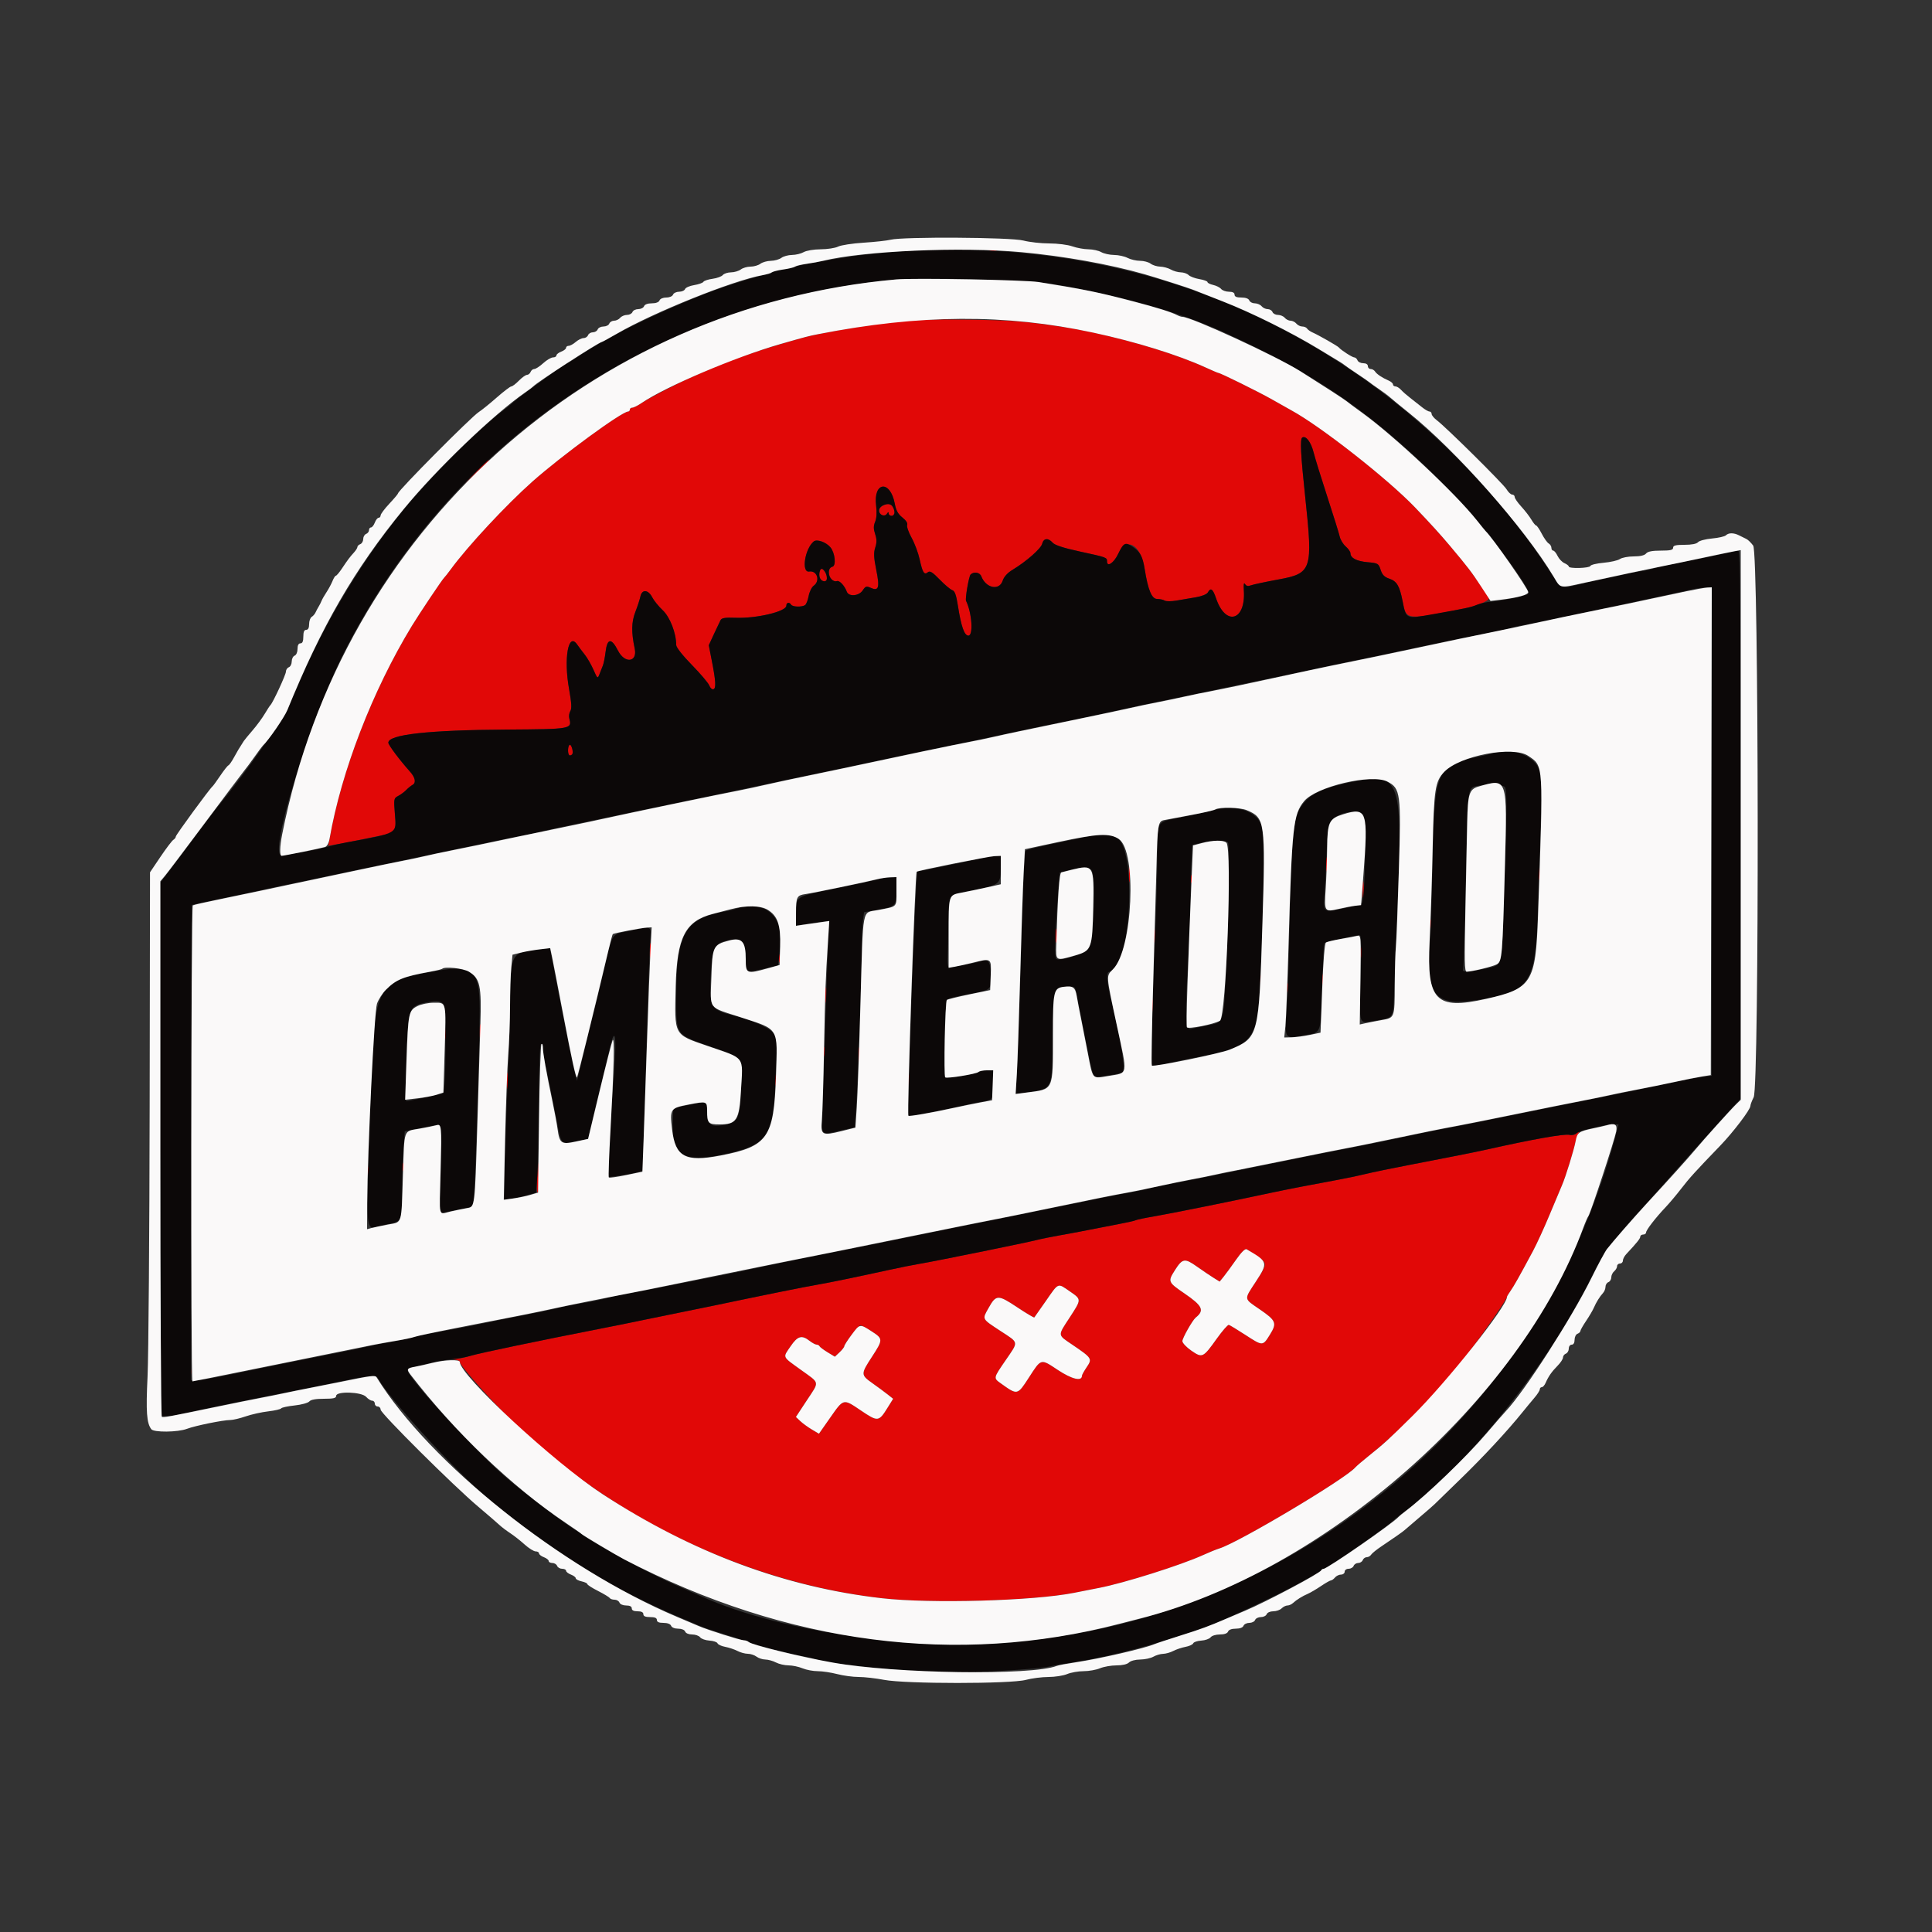 <svg id="svg" version="1.1" xmlns="http://www.w3.org/2000/svg" xmlns:xlink="http://www.w3.org/1999/xlink" width="400" height="400" viewBox="0, 0, 400,400"><rect x="0" y="0" width="400" height="400" fill="#333333" stroke="none"/><g id="svgg"><path id="path0" d="M204.900 51.876 C 205.285 51.976,205.915 51.976,206.300 51.876 C 206.685 51.775,206.370 51.693,205.600 51.693 C 204.830 51.693,204.515 51.775,204.900 51.876 M185.400 66.635 C 179.174 67.336,169.360 69.024,166.000 69.972 C 156.328 72.698,151.080 74.564,143.200 78.078 C 139.983 79.512,134.234 82.487,132.807 83.455 C 132.041 83.975,131.186 84.400,130.907 84.400 C 130.628 84.400,130.400 84.580,130.400 84.800 C 130.400 85.020,130.244 85.200,130.053 85.200 C 128.760 85.200,116.221 94.376,110.211 99.720 C 104.758 104.570,96.873 113.039,93.379 117.800 C 92.733 118.680,92.096 119.490,91.962 119.600 C 91.610 119.891,86.830 127.027,85.264 129.600 C 77.142 142.946,70.653 159.730,68.236 173.641 L 67.986 175.083 69.893 174.775 C 70.942 174.605,73.150 174.175,74.800 173.818 C 76.450 173.462,78.340 173.073,79.000 172.953 C 81.916 172.424,82.058 172.199,81.763 168.566 C 81.505 165.389,81.527 165.267,82.448 164.787 C 82.972 164.515,83.712 163.966,84.094 163.569 C 84.475 163.172,85.081 162.682,85.439 162.482 C 86.189 162.062,85.969 160.963,84.895 159.766 C 82.757 157.381,80.400 154.237,80.400 153.768 C 80.400 152.072,88.665 151.156,104.937 151.050 C 118.335 150.962,118.444 150.942,117.864 148.721 C 117.747 148.274,117.846 147.596,118.084 147.215 C 118.402 146.704,118.335 145.516,117.829 142.707 C 116.682 136.333,117.652 130.821,119.466 133.404 C 119.870 133.979,120.609 134.964,121.108 135.592 C 121.607 136.220,122.400 137.603,122.869 138.663 C 123.697 140.535,123.734 140.563,124.109 139.596 C 124.322 139.048,124.640 138.240,124.816 137.800 C 124.992 137.360,125.242 136.114,125.370 135.032 C 125.717 132.105,126.574 132.006,127.965 134.731 C 129.352 137.450,132.013 137.120,131.415 134.304 C 130.691 130.899,130.727 128.793,131.542 126.697 C 131.991 125.544,132.461 124.105,132.587 123.500 C 132.906 121.964,134.195 122.043,135.025 123.649 C 135.380 124.336,136.365 125.551,137.213 126.349 C 138.714 127.761,140.000 131.079,140.000 133.537 C 140.000 134.027,141.312 135.698,143.244 137.669 C 145.028 139.490,146.649 141.404,146.846 141.922 C 147.044 142.441,147.429 142.790,147.702 142.699 C 148.292 142.502,148.206 141.032,147.355 136.696 L 146.746 133.591 147.807 131.296 C 148.391 130.033,149.008 128.730,149.178 128.400 C 149.418 127.937,150.125 127.824,152.285 127.907 C 156.622 128.073,162.800 126.605,162.800 125.410 C 162.800 124.723,163.424 124.592,163.800 125.200 C 164.087 125.664,165.984 125.725,166.663 125.293 C 166.918 125.131,167.260 124.279,167.424 123.399 C 167.588 122.520,168.054 121.565,168.461 121.277 C 169.876 120.276,169.181 118.059,167.536 118.329 C 165.870 118.603,166.619 113.632,168.475 112.101 C 169.122 111.567,171.042 112.245,171.937 113.324 C 172.884 114.465,173.158 117.118,172.350 117.329 C 171.872 117.454,171.600 117.883,171.600 118.514 C 171.600 119.612,172.497 120.568,173.282 120.306 C 173.809 120.130,174.872 121.275,175.319 122.500 C 175.719 123.596,177.839 123.418,178.622 122.223 C 179.180 121.371,179.388 121.303,180.242 121.692 C 181.930 122.461,182.174 121.700,181.424 118.001 C 180.901 115.418,180.856 114.442,181.212 113.365 C 181.549 112.342,181.544 111.643,181.192 110.576 C 180.832 109.485,180.833 108.887,181.195 108.013 C 181.494 107.290,181.567 106.072,181.393 104.685 C 180.770 99.694,184.328 99.320,185.254 104.280 C 185.517 105.687,185.931 106.439,186.830 107.142 C 187.581 107.730,187.961 108.325,187.820 108.692 C 187.694 109.020,188.106 110.213,188.734 111.344 C 189.363 112.475,190.114 114.480,190.403 115.800 C 191.012 118.580,191.348 119.107,192.107 118.477 C 192.530 118.126,193.064 118.457,194.559 119.998 C 195.610 121.082,196.782 122.067,197.164 122.189 C 197.679 122.352,197.977 123.176,198.320 125.383 C 198.991 129.695,199.658 131.600,200.497 131.600 C 201.550 131.600,201.233 126.896,200.012 124.400 C 199.795 123.955,200.595 119.297,200.949 118.950 C 201.624 118.286,202.853 118.487,203.167 119.313 C 204.103 121.774,206.887 122.359,207.586 120.241 C 207.860 119.411,208.586 118.607,209.630 117.977 C 212.494 116.248,215.515 113.594,215.768 112.583 C 216.063 111.411,217.017 111.310,217.936 112.356 C 218.387 112.869,220.204 113.459,223.600 114.194 C 229.186 115.404,229.200 115.409,229.200 116.253 C 229.200 117.490,230.615 116.544,231.475 114.732 C 233.231 111.032,236.183 112.673,236.992 117.800 C 237.672 122.107,238.453 124.000,239.553 124.006 C 240.129 124.009,240.835 124.161,241.121 124.343 C 241.408 124.525,242.533 124.522,243.621 124.337 C 244.710 124.152,246.525 123.843,247.656 123.651 C 248.848 123.448,249.864 123.029,250.075 122.651 C 250.673 121.582,251.100 121.895,251.781 123.900 C 253.758 129.725,257.940 128.538,257.527 122.269 C 257.441 120.964,257.521 120.529,257.772 120.927 C 258.029 121.335,258.400 121.417,258.972 121.194 C 259.427 121.016,262.016 120.464,264.724 119.968 C 271.593 118.710,271.837 117.972,270.263 103.200 C 269.295 94.119,269.130 90.891,269.618 90.589 C 270.372 90.123,271.426 91.511,271.974 93.692 C 272.266 94.851,273.545 98.988,274.817 102.884 C 276.089 106.780,277.244 110.490,277.384 111.129 C 277.525 111.767,278.081 112.674,278.620 113.142 C 279.159 113.611,279.600 114.244,279.600 114.548 C 279.600 115.534,280.873 116.196,283.161 116.400 C 285.298 116.591,285.420 116.663,285.846 117.980 C 286.181 119.017,286.628 119.472,287.646 119.814 C 289.200 120.335,289.765 121.290,290.389 124.446 C 291.179 128.439,290.906 128.405,303.000 126.008 C 305.851 125.444,308.464 124.343,308.253 123.795 C 308.048 123.260,304.585 118.327,303.326 116.775 C 299.774 112.399,297.079 109.349,292.967 105.052 C 287.355 99.186,273.489 88.299,267.400 84.977 C 266.960 84.737,265.160 83.722,263.400 82.721 C 260.575 81.115,252.646 77.200,252.217 77.200 C 252.128 77.200,250.918 76.681,249.528 76.047 C 242.295 72.747,229.156 69.034,219.800 67.647 C 212.141 66.512,209.461 66.310,200.400 66.184 C 193.596 66.090,189.010 66.228,185.400 66.635 M98.587 97.700 L 96.200 100.200 98.700 97.813 C 100.075 96.499,101.200 95.374,101.200 95.313 C 101.200 95.017,100.805 95.378,98.587 97.700 M183.100 104.540 C 182.449 104.785,182.000 105.255,182.000 105.690 C 182.000 106.621,183.166 107.098,183.634 106.358 C 183.887 105.959,183.989 105.943,183.994 106.300 C 183.997 106.575,184.270 106.800,184.600 106.800 C 185.329 106.800,185.388 105.583,184.700 104.739 C 184.305 104.255,183.968 104.213,183.100 104.540 M169.795 118.077 C 169.394 119.110,169.730 120.176,170.505 120.325 C 171.370 120.491,171.440 119.279,170.629 118.176 C 170.108 117.469,170.034 117.460,169.795 118.077 M117.898 154.235 C 117.468 154.665,117.531 156.400,117.976 156.400 C 118.549 156.400,118.699 155.898,118.435 154.869 C 118.304 154.356,118.062 154.071,117.898 154.235 M274.524 179.000 C 274.526 180.320,274.601 180.812,274.690 180.093 C 274.779 179.374,274.777 178.294,274.686 177.693 C 274.595 177.092,274.522 177.680,274.524 179.000 M233.734 180.800 C 233.734 182.450,233.805 183.125,233.891 182.300 C 233.978 181.475,233.978 180.125,233.891 179.300 C 233.805 178.475,233.734 179.150,233.734 180.800 M318.514 181.000 C 318.517 182.100,318.595 182.503,318.687 181.895 C 318.779 181.286,318.777 180.386,318.682 179.895 C 318.587 179.403,318.511 179.900,318.514 181.000 M246.493 182.000 C 246.493 182.770,246.575 183.085,246.676 182.700 C 246.776 182.315,246.776 181.685,246.676 181.300 C 246.575 180.915,246.493 181.230,246.493 182.000 M282.131 184.200 C 282.133 185.740,282.205 186.321,282.292 185.491 C 282.379 184.661,282.377 183.401,282.289 182.691 C 282.200 181.981,282.129 182.660,282.131 184.200 M296.101 191.400 C 296.105 192.280,296.187 192.593,296.283 192.095 C 296.379 191.598,296.375 190.878,296.275 190.495 C 296.175 190.113,296.096 190.520,296.101 191.400 M218.524 193.800 C 218.526 195.120,218.601 195.612,218.690 194.893 C 218.779 194.174,218.777 193.094,218.686 192.493 C 218.595 191.892,218.522 192.480,218.524 193.800 M238.924 193.800 C 238.926 195.120,239.001 195.612,239.090 194.893 C 239.179 194.174,239.177 193.094,239.086 192.493 C 238.995 191.892,238.922 192.480,238.924 193.800 M134.528 196.800 C 134.528 198.230,134.601 198.815,134.689 198.100 C 134.778 197.385,134.778 196.215,134.689 195.500 C 134.601 194.785,134.528 195.370,134.528 196.800 M281.709 197.200 C 281.709 198.190,281.787 198.595,281.882 198.100 C 281.978 197.605,281.978 196.795,281.882 196.300 C 281.787 195.805,281.709 196.210,281.709 197.200 M161.293 198.400 C 161.293 199.170,161.375 199.485,161.476 199.100 C 161.576 198.715,161.576 198.085,161.476 197.700 C 161.375 197.315,161.293 197.630,161.293 198.400 M273.709 202.800 C 273.709 203.790,273.787 204.195,273.882 203.700 C 273.978 203.205,273.978 202.395,273.882 201.900 C 273.787 201.405,273.709 201.810,273.709 202.800 M260.893 202.800 C 260.893 203.570,260.975 203.885,261.076 203.500 C 261.176 203.115,261.176 202.485,261.076 202.100 C 260.975 201.715,260.893 202.030,260.893 202.800 M266.501 204.600 C 266.505 205.480,266.587 205.793,266.683 205.295 C 266.779 204.798,266.775 204.078,266.675 203.695 C 266.575 203.313,266.496 203.720,266.501 204.600 M170.928 206.000 C 170.928 207.430,171.001 208.015,171.089 207.300 C 171.178 206.585,171.178 205.415,171.089 204.700 C 171.001 203.985,170.928 204.570,170.928 206.000 M238.514 208.200 C 238.517 209.300,238.595 209.703,238.687 209.095 C 238.779 208.486,238.777 207.586,238.682 207.095 C 238.587 206.603,238.511 207.100,238.514 208.200 M99.328 213.600 C 99.328 215.030,99.401 215.615,99.489 214.900 C 99.578 214.185,99.578 213.015,99.489 212.300 C 99.401 211.585,99.328 212.170,99.328 213.600 M92.109 214.000 C 92.109 214.990,92.187 215.395,92.282 214.900 C 92.378 214.405,92.378 213.595,92.282 213.100 C 92.187 212.605,92.109 213.010,92.109 214.000 M177.728 218.400 C 177.728 219.830,177.801 220.415,177.889 219.700 C 177.978 218.985,177.978 217.815,177.889 217.100 C 177.801 216.385,177.728 216.970,177.728 218.400 M170.501 217.800 C 170.505 218.680,170.587 218.993,170.683 218.495 C 170.779 217.998,170.775 217.278,170.675 216.895 C 170.575 216.513,170.496 216.920,170.501 217.800 M104.931 223.800 C 104.933 225.340,105.005 225.921,105.092 225.091 C 105.179 224.261,105.177 223.001,105.089 222.291 C 105.000 221.581,104.929 222.260,104.931 223.800 M160.509 223.600 C 160.509 224.590,160.587 224.995,160.682 224.500 C 160.778 224.005,160.778 223.195,160.682 222.700 C 160.587 222.205,160.509 222.610,160.509 223.600 M188.114 223.800 C 188.117 224.900,188.195 225.303,188.287 224.695 C 188.379 224.086,188.377 223.186,188.282 222.695 C 188.187 222.203,188.111 222.700,188.114 223.800 M326.403 234.596 C 326.099 234.963,325.556 235.104,324.992 234.962 C 323.930 234.696,317.175 235.891,307.800 238.005 C 305.717 238.475,299.822 239.646,291.600 241.224 C 287.970 241.920,283.990 242.744,282.755 243.054 C 281.521 243.364,279.091 243.878,277.355 244.196 C 271.947 245.187,265.909 246.360,263.200 246.945 C 255.888 248.525,242.177 251.292,239.045 251.821 C 237.089 252.151,235.339 252.514,235.156 252.627 C 234.972 252.741,233.332 253.113,231.511 253.455 C 229.690 253.796,226.940 254.330,225.400 254.640 C 223.860 254.950,221.131 255.462,219.336 255.777 C 217.541 256.092,215.381 256.532,214.536 256.754 C 212.580 257.269,193.319 261.181,190.400 261.656 C 189.190 261.853,186.220 262.449,183.800 262.979 C 177.286 264.407,171.682 265.561,169.199 265.986 C 166.487 266.449,158.664 268.030,147.200 270.431 C 144.890 270.915,141.830 271.538,140.400 271.816 C 138.970 272.095,136.000 272.702,133.800 273.166 C 131.600 273.631,127.550 274.451,124.800 274.989 C 111.441 277.603,99.223 280.157,97.411 280.714 C 96.305 281.054,94.950 281.329,94.400 281.326 C 93.498 281.321,93.488 281.336,94.300 281.487 C 94.795 281.578,95.200 281.811,95.200 282.004 C 95.200 282.549,99.737 287.790,103.968 292.133 C 124.523 313.229,153.664 327.596,182.600 330.898 C 192.703 332.051,213.999 331.450,222.400 329.775 C 224.050 329.446,226.390 328.983,227.600 328.747 C 232.835 327.722,244.452 324.058,249.000 321.997 C 250.320 321.399,251.850 320.775,252.400 320.611 C 256.310 319.446,278.564 306.192,280.596 303.818 C 280.818 303.559,281.990 302.552,283.200 301.581 C 290.616 295.629,298.498 287.401,304.872 278.956 C 307.693 275.217,312.000 268.904,312.000 268.506 C 312.000 268.406,312.335 267.846,312.743 267.262 C 313.477 266.213,314.494 264.409,317.359 259.066 C 318.166 257.563,319.734 254.143,320.844 251.466 C 321.954 248.790,323.101 246.060,323.392 245.400 C 324.053 243.902,325.809 238.272,326.200 236.400 C 326.361 235.630,326.674 234.775,326.895 234.500 C 327.117 234.225,327.208 234.000,327.098 234.000 C 326.988 234.000,326.675 234.268,326.403 234.596 M83.293 241.600 C 83.293 242.370,83.375 242.685,83.476 242.300 C 83.576 241.915,83.576 241.285,83.476 240.900 C 83.375 240.515,83.293 240.830,83.293 241.600 M111.196 243.882 C 111.088 245.687,111.143 247.020,111.319 246.843 C 111.494 246.667,111.582 245.190,111.515 243.561 L 111.393 240.600 111.196 243.882 M76.093 242.400 C 76.093 243.170,76.175 243.485,76.276 243.100 C 76.376 242.715,76.376 242.085,76.276 241.700 C 76.175 241.315,76.093 241.630,76.093 242.400 M260.300 260.087 C 262.432 261.531,262.425 261.646,260.000 265.361 C 257.516 269.166,257.463 268.789,260.801 271.079 C 264.205 273.413,264.412 273.921,262.937 276.301 C 261.437 278.723,261.451 278.722,257.886 276.405 C 256.190 275.303,254.628 274.355,254.415 274.300 C 254.203 274.245,253.077 275.532,251.914 277.160 C 249.076 281.134,248.930 281.203,246.660 279.641 C 245.637 278.937,244.800 278.045,244.800 277.659 C 244.800 277.035,246.905 273.316,247.550 272.800 C 249.428 271.298,248.989 270.361,245.190 267.765 C 241.826 265.467,241.767 265.324,243.225 263.024 C 244.823 260.506,245.268 260.431,247.836 262.249 C 249.042 263.102,250.589 264.147,251.274 264.571 L 252.518 265.343 253.359 264.305 C 253.822 263.734,254.970 262.164,255.911 260.817 C 257.011 259.242,257.797 258.468,258.111 258.651 C 258.380 258.808,259.365 259.454,260.300 260.087 M221.430 267.321 C 223.954 269.061,223.954 268.947,221.438 272.814 C 218.942 276.652,218.902 276.296,222.071 278.448 C 226.083 281.173,226.171 281.312,224.993 283.049 C 224.447 283.853,224.000 284.663,224.000 284.848 C 224.000 286.064,221.909 285.552,218.995 283.622 C 215.420 281.255,215.613 281.204,213.012 285.223 C 210.644 288.884,210.657 288.882,207.294 286.473 C 205.637 285.286,205.614 285.412,208.200 281.635 C 210.931 277.648,211.006 278.099,207.187 275.592 C 203.208 272.979,203.326 273.206,204.677 270.797 C 206.236 268.015,206.614 268.005,210.579 270.644 C 212.465 271.899,214.069 272.852,214.144 272.763 C 214.220 272.673,215.313 271.115,216.574 269.300 C 219.218 265.494,218.942 265.607,221.430 267.321 M180.465 275.642 C 182.844 277.168,182.847 277.358,180.545 280.884 C 178.191 284.491,178.193 284.655,180.617 286.372 C 181.726 287.157,183.147 288.206,183.773 288.702 L 184.913 289.604 183.756 291.463 C 181.938 294.385,181.761 294.403,178.237 292.025 C 174.542 289.532,174.702 289.493,171.835 293.584 L 169.556 296.838 168.078 295.959 C 167.265 295.476,166.192 294.695,165.692 294.224 L 164.785 293.367 166.992 290.011 C 169.713 285.876,169.831 286.510,165.800 283.600 C 161.867 280.761,162.035 281.152,163.700 278.709 C 165.140 276.596,166.003 276.351,167.600 277.600 C 168.150 278.030,168.810 278.386,169.067 278.391 C 169.323 278.396,169.593 278.543,169.667 278.717 C 169.740 278.891,170.486 279.453,171.324 279.964 L 172.848 280.895 173.824 279.978 C 174.361 279.473,174.800 278.907,174.800 278.720 C 174.800 278.178,177.730 274.400,178.150 274.400 C 178.359 274.400,179.401 274.959,180.465 275.642 M39.309 284.000 C 39.309 284.990,39.387 285.395,39.482 284.900 C 39.578 284.405,39.578 283.595,39.482 283.100 C 39.387 282.605,39.309 283.010,39.309 284.000 " stroke="none" fill="#e10807" fill-rule="evenodd"></path><path id="path1" d="M184.200 52.207 C 181.120 52.485,177.340 52.912,175.800 53.156 C 168.573 54.303,165.346 54.904,164.735 55.220 C 164.369 55.409,163.150 55.685,162.026 55.834 C 160.902 55.983,159.885 56.262,159.767 56.453 C 159.649 56.644,159.228 56.800,158.830 56.800 C 157.933 56.800,149.906 59.299,146.400 60.670 C 135.589 64.896,125.261 70.004,119.328 74.058 C 118.408 74.686,117.532 75.200,117.381 75.200 C 117.230 75.200,115.822 76.154,114.253 77.320 C 112.684 78.485,110.410 80.148,109.200 81.014 C 107.990 81.879,106.640 82.928,106.200 83.343 C 105.760 83.758,104.750 84.578,103.956 85.165 C 100.550 87.682,92.823 95.119,87.295 101.200 C 77.219 112.284,67.722 127.446,61.484 142.405 C 59.008 148.342,52.776 157.637,44.455 167.800 C 44.095 168.240,42.735 170.040,41.434 171.800 C 40.133 173.560,37.748 176.741,36.134 178.870 L 33.200 182.739 33.200 237.970 L 33.200 293.200 34.500 293.190 C 35.215 293.185,36.520 293.002,37.400 292.783 C 39.912 292.159,54.011 289.278,63.000 287.551 C 64.100 287.339,67.070 286.732,69.600 286.202 C 76.899 284.671,77.859 284.590,78.327 285.463 C 80.334 289.214,92.878 303.059,99.800 309.165 C 105.948 314.588,119.806 324.800,121.015 324.800 C 121.148 324.800,122.008 325.317,122.928 325.949 C 125.324 327.596,134.617 332.275,140.000 334.546 C 142.530 335.613,144.960 336.644,145.400 336.837 C 145.840 337.030,148.000 337.743,150.200 338.422 C 152.400 339.101,154.560 339.818,155.000 340.015 C 156.153 340.533,163.422 342.417,165.963 342.857 C 167.153 343.063,168.243 343.303,168.385 343.391 C 169.763 344.242,185.769 346.003,194.646 346.279 C 200.473 346.461,215.507 345.591,217.715 344.946 C 218.109 344.831,220.089 344.487,222.115 344.182 C 231.750 342.731,246.560 338.467,254.400 334.887 C 268.492 328.452,273.753 325.501,283.400 318.625 C 285.820 316.900,287.980 315.288,288.200 315.044 C 288.420 314.800,289.320 314.070,290.200 313.421 C 304.024 303.236,320.636 282.479,329.665 264.108 C 332.154 259.043,333.250 257.591,341.381 248.595 C 343.371 246.393,346.260 243.157,347.800 241.404 C 349.340 239.651,351.431 237.313,352.448 236.209 C 353.464 235.104,355.084 233.307,356.048 232.216 C 357.011 231.125,358.385 229.612,359.100 228.855 L 360.400 227.477 360.400 170.739 C 360.400 125.604,360.298 114.004,359.900 114.020 C 359.625 114.031,357.870 114.389,356.000 114.816 C 354.130 115.242,350.530 115.973,348.000 116.439 C 345.470 116.906,343.040 117.438,342.600 117.621 C 342.160 117.805,340.990 118.070,340.000 118.211 C 339.010 118.352,337.570 118.623,336.800 118.814 C 336.030 119.005,333.960 119.454,332.200 119.811 C 330.440 120.168,327.998 120.716,326.774 121.030 C 323.258 121.930,323.203 121.906,321.014 118.495 C 311.759 104.071,297.671 89.391,283.065 78.950 C 261.307 63.395,236.782 54.445,209.800 52.213 C 201.292 51.510,191.959 51.507,184.200 52.207 M217.800 58.769 C 232.103 61.210,244.227 64.621,253.308 68.758 C 273.424 77.923,285.106 86.152,300.886 102.274 C 306.981 108.500,317.231 122.129,316.425 122.935 C 316.015 123.345,311.160 124.361,308.600 124.573 C 307.720 124.645,306.460 124.931,305.800 125.207 C 304.499 125.752,303.817 125.898,296.603 127.175 C 291.031 128.161,291.132 128.206,290.389 124.446 C 289.765 121.290,289.200 120.335,287.646 119.814 C 286.628 119.472,286.181 119.017,285.846 117.980 C 285.420 116.663,285.298 116.591,283.161 116.400 C 280.873 116.196,279.600 115.534,279.600 114.548 C 279.600 114.244,279.159 113.611,278.620 113.142 C 278.081 112.674,277.525 111.767,277.384 111.129 C 277.244 110.490,276.089 106.780,274.817 102.884 C 273.545 98.988,272.266 94.851,271.974 93.692 C 271.426 91.511,270.372 90.123,269.618 90.589 C 269.130 90.891,269.295 94.119,270.263 103.200 C 271.837 117.972,271.593 118.710,264.724 119.968 C 262.016 120.464,259.427 121.016,258.972 121.194 C 258.400 121.417,258.029 121.335,257.772 120.927 C 257.521 120.529,257.441 120.964,257.527 122.269 C 257.940 128.538,253.758 129.725,251.781 123.900 C 251.100 121.895,250.673 121.582,250.075 122.651 C 249.860 123.036,248.830 123.451,247.556 123.667 C 246.370 123.867,244.555 124.176,243.521 124.353 C 242.488 124.529,241.408 124.525,241.121 124.343 C 240.835 124.161,240.129 124.009,239.553 124.006 C 238.453 124.000,237.672 122.107,236.992 117.800 C 236.588 115.242,236.074 114.262,234.613 113.263 C 232.975 112.143,232.626 112.307,231.475 114.732 C 230.615 116.544,229.200 117.490,229.200 116.253 C 229.200 115.409,229.186 115.404,223.600 114.194 C 220.204 113.459,218.387 112.869,217.936 112.356 C 217.017 111.310,216.063 111.411,215.768 112.583 C 215.515 113.594,212.494 116.248,209.630 117.977 C 208.586 118.607,207.860 119.411,207.586 120.241 C 206.887 122.359,204.103 121.774,203.167 119.313 C 202.853 118.487,201.624 118.286,200.949 118.950 C 200.595 119.297,199.795 123.955,200.012 124.400 C 201.233 126.896,201.550 131.600,200.497 131.600 C 199.658 131.600,198.991 129.695,198.320 125.383 C 197.977 123.176,197.679 122.352,197.164 122.189 C 196.782 122.067,195.610 121.082,194.559 119.998 C 193.064 118.457,192.530 118.126,192.107 118.477 C 191.348 119.107,191.012 118.580,190.403 115.800 C 190.114 114.480,189.363 112.475,188.734 111.344 C 188.106 110.213,187.694 109.020,187.820 108.692 C 187.961 108.325,187.581 107.730,186.830 107.142 C 185.931 106.439,185.517 105.687,185.254 104.280 C 184.328 99.320,180.770 99.694,181.393 104.685 C 181.567 106.072,181.494 107.290,181.195 108.013 C 180.833 108.887,180.832 109.485,181.192 110.576 C 181.544 111.643,181.549 112.342,181.212 113.365 C 180.856 114.442,180.901 115.418,181.424 118.001 C 182.174 121.700,181.930 122.461,180.242 121.692 C 179.388 121.303,179.180 121.371,178.622 122.223 C 177.839 123.418,175.719 123.596,175.319 122.500 C 174.872 121.275,173.809 120.130,173.282 120.306 C 172.497 120.568,171.600 119.612,171.600 118.514 C 171.600 117.883,171.872 117.454,172.350 117.329 C 173.158 117.118,172.884 114.465,171.937 113.324 C 171.042 112.245,169.122 111.567,168.475 112.101 C 166.619 113.632,165.870 118.603,167.536 118.329 C 169.181 118.059,169.876 120.276,168.461 121.277 C 168.054 121.565,167.588 122.520,167.424 123.399 C 167.260 124.279,166.918 125.131,166.663 125.293 C 165.984 125.725,164.087 125.664,163.800 125.200 C 163.424 124.592,162.800 124.723,162.800 125.410 C 162.800 126.605,156.622 128.073,152.285 127.907 C 150.125 127.824,149.418 127.937,149.178 128.400 C 149.008 128.730,148.391 130.033,147.807 131.296 L 146.746 133.591 147.355 136.696 C 148.206 141.032,148.292 142.502,147.702 142.699 C 147.429 142.790,147.044 142.441,146.846 141.922 C 146.649 141.404,145.028 139.490,143.244 137.669 C 141.312 135.698,140.000 134.027,140.000 133.537 C 140.000 131.079,138.714 127.761,137.213 126.349 C 136.365 125.551,135.380 124.336,135.025 123.649 C 134.195 122.043,132.906 121.964,132.587 123.500 C 132.461 124.105,131.991 125.544,131.542 126.697 C 130.727 128.793,130.691 130.899,131.415 134.304 C 132.013 137.120,129.352 137.450,127.965 134.731 C 126.574 132.006,125.717 132.105,125.370 135.032 C 125.242 136.114,124.992 137.360,124.816 137.800 C 124.640 138.240,124.322 139.048,124.109 139.596 C 123.734 140.563,123.697 140.535,122.869 138.663 C 122.400 137.603,121.607 136.220,121.108 135.592 C 120.609 134.964,119.870 133.979,119.466 133.404 C 117.652 130.821,116.682 136.333,117.829 142.707 C 118.335 145.516,118.402 146.704,118.084 147.215 C 117.846 147.596,117.747 148.274,117.864 148.721 C 118.444 150.942,118.335 150.962,104.937 151.050 C 88.665 151.156,80.400 152.072,80.400 153.768 C 80.400 154.237,82.757 157.381,84.895 159.766 C 85.969 160.963,86.189 162.062,85.439 162.482 C 85.081 162.682,84.475 163.172,84.094 163.569 C 83.712 163.966,82.972 164.515,82.448 164.787 C 81.527 165.267,81.505 165.389,81.763 168.566 C 82.095 172.660,82.494 172.426,71.800 174.403 C 70.480 174.647,68.860 175.008,68.200 175.206 C 65.318 176.068,58.308 177.266,58.010 176.948 C 56.163 174.976,64.436 148.624,71.020 135.505 C 92.930 91.853,134.631 63.242,184.000 57.989 C 190.032 57.347,212.507 57.866,217.800 58.769 M185.200 106.076 C 185.200 106.474,184.930 106.800,184.600 106.800 C 184.270 106.800,183.997 106.575,183.994 106.300 C 183.989 105.943,183.887 105.959,183.634 106.358 C 183.166 107.098,182.000 106.621,182.000 105.690 C 182.000 104.631,184.029 103.916,184.700 104.739 C 184.975 105.077,185.200 105.679,185.200 106.076 M171.200 119.706 C 171.200 120.206,170.966 120.414,170.505 120.325 C 169.730 120.176,169.394 119.110,169.795 118.077 C 170.125 117.224,171.200 118.470,171.200 119.706 M354.400 172.160 L 354.400 222.719 352.700 222.928 C 351.765 223.042,349.740 223.400,348.200 223.723 C 338.569 225.742,332.871 226.924,332.000 227.081 C 331.450 227.181,329.200 227.632,327.000 228.083 C 324.800 228.534,321.830 229.129,320.400 229.405 C 318.970 229.681,315.010 230.486,311.600 231.193 C 305.999 232.355,303.069 232.934,297.600 233.962 C 296.015 234.260,292.541 234.985,285.800 236.425 C 284.700 236.660,282.450 237.109,280.800 237.424 C 276.228 238.294,269.149 239.712,259.000 241.792 C 248.176 244.011,245.808 244.483,241.016 245.383 C 239.045 245.753,237.322 246.125,237.187 246.208 C 237.052 246.291,235.875 246.550,234.571 246.782 C 230.961 247.425,227.600 248.095,215.400 250.606 C 209.240 251.874,203.480 253.041,202.600 253.199 C 201.720 253.358,195.510 254.616,188.800 255.995 C 182.090 257.374,175.790 258.648,174.800 258.826 C 172.133 259.306,157.252 262.347,155.400 262.791 C 154.520 263.002,150.020 263.922,145.400 264.835 C 133.216 267.244,131.680 267.539,128.800 268.029 C 127.370 268.273,125.840 268.622,125.400 268.806 C 124.960 268.990,122.800 269.439,120.600 269.804 C 118.400 270.169,116.060 270.630,115.400 270.829 C 114.740 271.028,111.860 271.641,109.000 272.191 C 106.140 272.740,102.090 273.559,100.000 274.009 C 97.910 274.459,94.040 275.198,91.400 275.651 C 88.760 276.104,86.240 276.617,85.800 276.790 C 85.360 276.964,83.290 277.408,81.200 277.776 C 79.110 278.145,76.770 278.611,76.000 278.812 C 75.230 279.013,70.910 279.902,66.400 280.789 C 61.890 281.675,55.590 282.945,52.400 283.611 C 44.454 285.269,41.990 285.722,40.677 285.764 L 39.555 285.800 39.581 236.630 C 39.595 209.587,39.650 187.418,39.703 187.367 C 39.756 187.315,42.532 186.717,45.871 186.038 C 49.211 185.358,53.171 184.516,54.671 184.166 C 56.172 183.816,58.660 183.286,60.200 182.988 C 61.740 182.689,64.170 182.185,65.600 181.867 C 67.766 181.385,73.633 180.159,82.200 178.398 C 83.080 178.217,86.500 177.492,89.800 176.787 C 93.100 176.081,96.970 175.272,98.400 174.988 C 99.830 174.705,101.900 174.273,103.000 174.028 C 104.100 173.783,106.440 173.316,108.200 172.989 C 109.960 172.662,111.651 172.302,111.957 172.188 C 112.264 172.074,115.954 171.271,120.157 170.403 C 124.361 169.535,130.410 168.270,133.600 167.593 C 136.790 166.916,140.750 166.092,142.400 165.762 C 144.050 165.431,146.120 165.004,147.000 164.812 C 147.880 164.620,149.950 164.183,151.600 163.842 C 155.519 163.030,158.922 162.312,166.000 160.801 C 169.190 160.120,173.060 159.311,174.600 159.003 C 176.140 158.695,179.560 157.973,182.200 157.398 C 184.840 156.824,189.700 155.805,193.000 155.134 C 199.811 153.748,201.433 153.408,209.800 151.608 C 213.100 150.898,216.520 150.180,217.400 150.013 C 220.124 149.496,228.810 147.667,232.800 146.770 C 234.890 146.301,237.770 145.686,239.200 145.404 C 241.775 144.896,245.790 144.056,257.400 141.598 C 260.700 140.899,264.660 140.079,266.200 139.776 C 267.740 139.472,270.260 138.939,271.800 138.591 C 273.340 138.242,277.210 137.424,280.400 136.772 C 287.171 135.389,287.982 135.219,295.400 133.631 C 298.480 132.971,303.520 131.956,306.600 131.375 C 309.680 130.794,312.560 130.172,313.000 129.991 C 313.440 129.811,314.430 129.568,315.200 129.451 C 316.499 129.253,322.345 128.052,329.000 126.617 C 330.540 126.284,333.150 125.730,334.800 125.384 C 336.450 125.038,338.520 124.596,339.400 124.401 C 340.280 124.205,342.800 123.664,345.000 123.197 C 347.200 122.730,349.630 122.198,350.400 122.015 C 351.170 121.832,352.385 121.664,353.100 121.641 L 354.400 121.600 354.400 172.160 M118.513 156.100 C 118.425 156.265,118.183 156.400,117.976 156.400 C 117.531 156.400,117.468 154.665,117.898 154.235 C 118.220 153.913,118.778 155.605,118.513 156.100 M308.800 155.991 C 308.250 156.181,306.900 156.513,305.800 156.728 C 297.540 158.343,296.962 159.646,296.617 177.400 C 296.480 184.440,296.193 192.919,295.980 196.243 C 295.340 206.221,297.308 208.388,305.800 207.055 C 317.010 205.295,317.921 203.895,318.444 187.622 C 319.384 158.324,319.375 160.751,318.551 159.035 C 317.150 156.117,312.567 154.686,308.800 155.991 M279.361 161.991 C 272.710 163.437,270.398 164.793,268.647 168.275 C 267.762 170.033,267.298 176.580,266.991 191.600 C 266.850 198.530,266.579 206.450,266.390 209.200 C 265.977 215.175,265.906 215.066,269.778 214.404 C 273.690 213.735,273.452 214.343,273.742 204.236 C 273.881 199.416,274.084 195.383,274.194 195.273 C 274.409 195.058,280.683 193.625,281.480 193.610 C 281.846 193.602,281.902 195.729,281.717 202.600 C 281.440 212.869,281.036 211.917,285.371 211.207 C 288.543 210.688,288.485 210.802,288.656 204.727 C 288.738 201.797,288.982 195.440,289.198 190.600 C 290.535 160.678,290.178 159.639,279.361 161.991 M311.570 162.964 C 312.043 163.533,311.990 167.758,311.233 190.117 C 310.901 199.894,310.921 199.831,307.939 200.460 C 303.937 201.303,302.652 201.362,302.910 200.691 C 303.042 200.346,303.264 193.794,303.403 186.132 C 303.845 161.809,303.687 163.157,306.142 162.677 C 308.229 162.269,311.120 162.421,311.570 162.964 M251.000 167.787 C 249.900 168.081,246.992 168.724,244.539 169.217 C 239.253 170.279,239.601 169.678,239.598 177.750 C 239.597 180.638,239.427 186.780,239.220 191.400 C 239.014 196.020,238.723 204.537,238.575 210.327 L 238.305 220.854 239.852 220.593 C 240.704 220.450,241.940 220.179,242.600 219.991 C 243.260 219.803,245.870 219.258,248.400 218.780 C 258.960 216.784,260.256 215.371,260.806 205.251 C 261.844 186.147,261.926 172.190,261.011 170.420 C 259.584 167.662,255.499 166.587,251.000 167.787 M282.196 168.654 C 282.920 169.377,282.694 186.179,281.950 186.982 C 281.755 187.192,280.033 187.687,278.122 188.082 C 274.050 188.924,273.947 188.858,274.213 185.603 C 274.312 184.391,274.504 180.552,274.640 177.072 C 274.863 171.363,274.971 170.650,275.743 169.790 C 277.199 168.170,281.037 167.494,282.196 168.654 M225.967 172.960 C 225.875 173.048,222.830 173.719,219.200 174.450 C 215.570 175.182,212.489 175.936,212.354 176.127 C 212.076 176.518,211.746 184.452,211.197 204.000 C 210.989 211.370,210.700 219.445,210.553 221.945 L 210.286 226.491 212.422 226.197 C 218.072 225.420,217.887 225.821,217.953 214.176 C 218.006 204.616,218.044 204.483,220.784 204.312 C 222.533 204.202,222.573 204.227,222.840 205.600 C 222.990 206.370,223.398 208.440,223.748 210.200 C 224.098 211.960,224.804 215.560,225.317 218.200 C 225.830 220.840,226.418 222.996,226.625 222.992 C 228.045 222.960,231.897 222.317,232.347 222.037 C 233.103 221.564,232.287 216.369,229.828 206.000 C 229.073 202.816,229.032 201.200,229.706 201.200 C 234.138 201.200,235.480 175.613,231.166 173.382 C 230.158 172.861,226.388 172.555,225.967 172.960 M254.232 174.452 C 254.625 175.088,254.434 188.302,253.855 200.495 C 253.299 212.217,253.523 211.592,249.600 212.373 C 248.390 212.614,246.995 212.920,246.500 213.052 C 245.442 213.336,245.298 209.384,245.998 199.237 C 246.201 196.288,246.410 190.888,246.461 187.237 C 246.512 183.587,246.623 179.327,246.707 177.771 L 246.860 174.941 248.530 174.530 C 250.867 173.955,253.899 173.914,254.232 174.452 M204.346 177.387 C 204.184 177.549,190.610 180.389,189.961 180.397 C 189.571 180.402,187.746 230.679,188.122 231.055 C 188.251 231.184,194.855 229.929,198.800 229.026 C 200.230 228.699,202.030 228.321,202.800 228.186 C 205.705 227.676,205.600 227.812,205.600 224.573 L 205.600 221.600 204.280 221.600 C 203.554 221.600,202.789 221.756,202.580 221.946 C 202.085 222.397,196.011 223.344,195.687 223.020 C 195.309 222.642,195.621 207.460,196.017 206.981 C 196.208 206.750,198.266 206.224,200.592 205.811 C 205.375 204.961,205.340 204.997,205.124 201.182 C 204.994 198.898,204.411 198.342,202.877 199.040 C 202.006 199.437,196.681 200.342,196.343 200.152 C 196.202 200.072,196.130 199.150,196.183 198.103 C 196.236 197.056,196.309 193.950,196.346 191.200 C 196.426 185.131,196.340 185.279,200.243 184.543 C 207.222 183.225,207.184 183.253,207.195 179.300 L 207.200 177.200 205.867 177.200 C 205.133 177.200,204.449 177.284,204.346 177.387 M225.983 180.180 C 226.995 181.399,226.371 195.356,225.250 196.547 C 224.324 197.532,219.482 199.021,218.725 198.554 C 218.294 198.287,218.371 193.946,218.938 186.633 L 219.400 180.666 221.200 180.185 C 223.740 179.507,225.423 179.505,225.983 180.180 M181.600 182.084 C 180.830 182.310,176.901 183.161,172.869 183.975 C 164.629 185.638,164.815 185.519,164.806 189.150 L 164.800 191.700 166.079 191.444 C 166.782 191.304,168.332 191.074,169.523 190.934 L 171.688 190.680 171.446 195.640 C 171.313 198.368,171.021 206.720,170.796 214.200 C 170.572 221.680,170.322 229.299,170.241 231.131 C 170.067 235.074,170.004 235.025,174.000 234.087 L 177.000 233.383 177.269 228.991 C 177.693 222.059,178.410 201.845,178.405 196.956 C 178.402 194.512,178.512 191.692,178.650 190.690 L 178.899 188.868 181.150 188.467 C 185.522 187.688,185.600 187.617,185.600 184.410 L 185.600 181.600 184.300 181.636 C 183.585 181.656,182.370 181.857,181.600 182.084 M152.980 187.935 C 152.771 188.120,151.341 188.492,149.803 188.763 C 141.883 190.157,140.000 193.475,140.000 206.032 C 140.000 214.518,139.705 214.087,147.354 216.775 C 154.113 219.151,153.703 218.570,153.427 225.400 C 153.168 231.784,152.840 232.435,149.632 232.948 C 147.127 233.349,146.400 232.778,146.400 230.410 C 146.400 227.956,146.453 227.980,142.600 228.756 L 139.400 229.400 139.283 232.515 C 139.033 239.155,141.393 240.723,149.237 239.128 C 159.058 237.131,160.161 235.544,160.589 222.800 L 160.864 214.600 159.716 213.506 C 158.672 212.511,154.741 210.867,151.856 210.219 C 147.149 209.163,146.741 208.394,147.188 201.425 C 147.537 195.976,148.032 195.135,151.202 194.600 C 153.717 194.175,154.400 195.000,154.400 198.462 C 154.400 201.593,154.207 201.489,158.252 200.543 L 161.103 199.877 161.348 197.838 C 161.975 192.621,161.424 190.421,159.031 188.597 C 157.689 187.573,153.864 187.155,152.980 187.935 M130.239 192.744 C 126.482 193.524,126.842 192.956,124.988 201.000 C 124.176 204.520,123.356 207.940,123.165 208.600 C 122.975 209.260,122.065 212.939,121.144 216.775 L 119.469 223.751 118.982 221.975 C 118.713 220.999,117.452 214.825,116.179 208.256 L 113.865 196.312 111.632 196.567 C 105.762 197.236,105.706 197.336,105.625 207.400 C 105.600 210.480,105.318 219.120,104.999 226.600 C 104.679 234.080,104.414 242.047,104.409 244.305 L 104.400 248.409 106.066 248.143 C 106.982 247.997,108.467 247.660,109.366 247.396 L 111.000 246.915 111.258 243.358 C 111.399 241.401,111.534 234.546,111.558 228.124 C 111.584 220.818,111.750 216.355,112.000 216.200 C 112.228 216.059,112.400 216.403,112.400 216.997 C 112.400 217.572,112.671 219.338,113.003 220.921 C 113.334 222.504,113.776 224.610,113.985 225.600 C 114.193 226.590,114.743 229.380,115.207 231.800 C 116.227 237.121,116.063 236.936,119.205 236.309 L 121.753 235.800 122.446 232.800 C 122.828 231.150,123.698 227.550,124.379 224.800 C 125.060 222.050,125.862 218.720,126.161 217.400 C 127.541 211.304,127.790 214.903,126.796 226.600 C 126.591 229.020,126.299 233.862,126.148 237.360 L 125.874 243.720 128.037 243.440 C 129.227 243.287,130.848 242.990,131.639 242.781 L 133.078 242.402 133.324 234.701 C 133.459 230.465,133.751 220.520,133.973 212.600 C 134.195 204.680,134.476 196.805,134.598 195.100 C 134.853 191.519,135.210 191.712,130.239 192.744 M90.400 201.000 C 77.984 203.087,77.526 203.883,76.824 224.600 C 75.672 258.604,75.238 254.433,79.833 253.540 C 83.287 252.870,83.194 253.051,83.242 246.851 C 83.266 243.853,83.401 239.788,83.542 237.817 L 83.800 234.234 87.379 233.515 C 91.858 232.616,91.519 231.841,91.238 242.328 L 91.000 251.256 92.000 251.038 C 92.550 250.918,94.104 250.598,95.453 250.327 L 97.906 249.835 98.145 247.418 C 98.406 244.781,99.162 220.860,99.308 210.600 C 99.448 200.819,98.373 199.660,90.400 201.000 M91.794 207.851 C 92.376 208.433,92.353 225.668,91.768 226.345 C 91.674 226.455,84.614 227.975,84.100 227.996 C 83.888 228.005,84.065 217.990,84.350 213.915 C 84.692 209.009,85.104 208.251,87.750 207.657 C 90.242 207.096,91.079 207.137,91.794 207.851 M334.389 235.500 C 322.296 280.897,287.579 317.823,242.600 333.130 C 233.507 336.224,225.326 338.070,214.800 339.401 C 192.471 342.226,162.545 338.375,145.000 330.420 C 144.560 330.220,142.220 329.191,139.800 328.133 C 133.584 325.415,120.849 318.421,120.467 317.516 C 120.393 317.342,120.170 317.200,119.971 317.200 C 119.306 317.200,111.680 311.584,105.676 306.672 C 99.576 301.682,84.400 285.289,84.400 283.690 C 84.400 283.222,90.938 281.615,93.785 281.383 C 94.893 281.293,96.610 280.967,97.600 280.659 C 99.227 280.153,111.732 277.546,124.800 274.989 C 127.550 274.451,131.600 273.631,133.800 273.166 C 136.000 272.702,138.970 272.095,140.400 271.816 C 141.830 271.538,144.890 270.915,147.200 270.431 C 158.664 268.030,166.487 266.449,169.199 265.986 C 171.682 265.561,177.286 264.407,183.800 262.979 C 186.220 262.449,189.190 261.853,190.400 261.656 C 193.319 261.181,212.580 257.269,214.536 256.754 C 215.381 256.532,217.541 256.092,219.336 255.777 C 221.131 255.462,223.860 254.950,225.400 254.640 C 226.940 254.330,229.690 253.796,231.511 253.455 C 233.332 253.113,234.972 252.741,235.156 252.627 C 235.339 252.514,237.089 252.151,239.045 251.821 C 242.177 251.292,255.888 248.525,263.200 246.945 C 265.909 246.360,271.947 245.187,277.355 244.196 C 279.091 243.878,281.521 243.364,282.755 243.054 C 283.990 242.744,287.970 241.920,291.600 241.224 C 299.822 239.646,305.717 238.475,307.800 238.005 C 317.019 235.926,323.942 234.692,324.929 234.950 C 325.392 235.071,326.047 234.936,326.385 234.651 C 326.723 234.366,328.080 233.902,329.400 233.621 C 330.720 233.340,331.980 233.054,332.200 232.987 C 332.420 232.919,333.164 232.849,333.854 232.832 L 335.109 232.800 334.389 235.500 " stroke="none" fill="#0c0808" fill-rule="evenodd"></path><path id="path2" d="M184.400 49.631 C 183.630 49.823,181.110 50.100,178.800 50.246 C 176.490 50.392,174.114 50.756,173.520 51.056 C 172.926 51.355,171.306 51.606,169.920 51.614 C 168.494 51.622,166.966 51.877,166.400 52.200 C 165.850 52.514,164.759 52.778,163.976 52.786 C 163.194 52.794,162.204 53.064,161.776 53.387 C 161.349 53.710,160.370 53.986,159.600 54.000 C 158.830 54.014,157.851 54.290,157.424 54.613 C 156.996 54.936,156.086 55.200,155.400 55.200 C 154.714 55.200,153.804 55.464,153.376 55.787 C 152.949 56.110,152.037 56.380,151.349 56.387 C 150.661 56.394,149.893 56.647,149.643 56.948 C 149.393 57.250,148.445 57.596,147.536 57.718 C 146.628 57.840,145.770 58.125,145.630 58.351 C 145.490 58.577,144.628 58.882,143.713 59.028 C 142.798 59.175,141.954 59.543,141.837 59.847 C 141.721 60.151,141.164 60.400,140.600 60.400 C 140.036 60.400,139.471 60.670,139.345 61.000 C 139.213 61.344,138.615 61.600,137.945 61.600 C 137.274 61.600,136.677 61.856,136.545 62.200 C 136.402 62.572,135.793 62.800,134.945 62.800 C 134.096 62.800,133.487 63.028,133.345 63.400 C 133.218 63.730,132.678 64.000,132.145 64.000 C 131.611 64.000,131.071 64.270,130.945 64.600 C 130.818 64.930,130.306 65.200,129.806 65.200 C 129.307 65.200,128.674 65.470,128.400 65.800 C 128.126 66.130,127.558 66.400,127.138 66.400 C 126.719 66.400,126.271 66.670,126.145 67.000 C 126.018 67.330,125.478 67.600,124.945 67.600 C 124.411 67.600,123.871 67.870,123.745 68.200 C 123.618 68.530,123.168 68.800,122.745 68.800 C 122.321 68.800,121.871 69.070,121.745 69.400 C 121.618 69.730,121.201 70.000,120.818 70.000 C 120.436 70.000,119.707 70.360,119.200 70.800 C 118.693 71.240,118.035 71.600,117.739 71.600 C 117.442 71.600,117.200 71.784,117.200 72.010 C 117.200 72.235,116.750 72.591,116.200 72.800 C 115.650 73.009,115.200 73.365,115.200 73.590 C 115.200 73.816,114.880 74.000,114.489 74.000 C 114.098 74.000,113.187 74.540,112.464 75.200 C 111.742 75.860,110.911 76.400,110.618 76.400 C 110.325 76.400,109.982 76.670,109.855 77.000 C 109.729 77.330,109.394 77.605,109.113 77.611 C 108.831 77.617,108.075 78.157,107.433 78.811 C 106.792 79.465,106.087 80.000,105.868 80.000 C 105.648 80.000,104.283 81.040,102.834 82.312 C 101.386 83.584,99.728 84.923,99.151 85.288 C 97.588 86.277,82.400 101.576,82.400 102.161 C 82.400 102.280,81.593 103.237,80.607 104.288 C 79.621 105.340,78.811 106.425,78.807 106.700 C 78.803 106.975,78.616 107.200,78.390 107.200 C 78.165 107.200,77.809 107.650,77.600 108.200 C 77.391 108.750,77.035 109.200,76.810 109.200 C 76.584 109.200,76.400 109.451,76.400 109.757 C 76.400 110.064,76.130 110.418,75.800 110.545 C 75.470 110.671,75.200 111.146,75.200 111.600 C 75.200 112.054,74.930 112.529,74.600 112.655 C 74.270 112.782,74.000 113.046,74.000 113.243 C 74.000 113.439,73.685 113.947,73.300 114.371 C 72.405 115.358,72.026 115.862,70.800 117.697 C 70.250 118.521,69.683 119.196,69.539 119.197 C 69.396 119.199,69.080 119.695,68.838 120.300 C 68.596 120.905,68.040 121.940,67.603 122.600 C 67.166 123.260,66.704 124.070,66.576 124.400 C 66.447 124.730,66.174 125.270,65.969 125.600 C 65.763 125.930,65.475 126.470,65.328 126.800 C 65.181 127.130,64.822 127.544,64.530 127.720 C 64.239 127.896,64.000 128.571,64.000 129.220 C 64.000 130.002,63.798 130.400,63.400 130.400 C 62.981 130.400,62.800 130.822,62.800 131.800 C 62.800 132.778,62.619 133.200,62.200 133.200 C 61.805 133.200,61.600 133.595,61.600 134.357 C 61.600 135.017,61.342 135.613,61.000 135.745 C 60.670 135.871,60.400 136.411,60.400 136.945 C 60.400 137.478,60.130 138.018,59.800 138.145 C 59.470 138.271,59.200 138.679,59.200 139.051 C 59.200 139.677,56.478 145.549,55.979 146.000 C 55.857 146.110,55.330 146.920,54.807 147.800 C 54.284 148.680,53.158 150.210,52.303 151.200 C 51.449 152.190,50.626 153.190,50.475 153.422 C 49.573 154.805,49.124 155.556,48.415 156.863 C 47.978 157.668,47.471 158.388,47.287 158.463 C 47.104 158.538,46.346 159.500,45.603 160.600 C 44.860 161.700,44.142 162.690,44.007 162.800 C 43.411 163.284,36.400 172.863,36.400 173.193 C 36.400 173.395,36.170 173.704,35.890 173.880 C 35.609 174.056,34.408 175.640,33.219 177.400 L 31.059 180.600 30.985 229.000 C 30.944 255.620,30.748 280.820,30.548 285.000 C 30.199 292.311,30.363 294.626,31.322 295.900 C 31.844 296.594,36.800 296.546,38.692 295.828 C 40.416 295.174,46.188 294.000,47.677 294.000 C 48.226 294.000,49.658 293.662,50.860 293.248 C 52.061 292.835,54.160 292.367,55.523 292.209 C 56.886 292.051,58.093 291.773,58.205 291.592 C 58.317 291.411,59.571 291.138,60.993 290.986 C 62.414 290.834,63.785 290.460,64.038 290.155 C 64.342 289.788,65.362 289.600,67.049 289.600 C 69.050 289.600,69.600 289.471,69.600 289.000 C 69.600 287.991,74.859 288.160,75.800 289.200 C 76.198 289.640,76.766 290.000,77.062 290.000 C 77.358 290.000,77.600 290.270,77.600 290.600 C 77.600 290.930,77.870 291.200,78.200 291.200 C 78.530 291.200,78.800 291.491,78.800 291.846 C 78.800 292.617,93.876 307.608,99.000 311.932 C 100.980 313.603,102.960 315.311,103.400 315.728 C 103.840 316.145,104.830 316.897,105.600 317.400 C 106.370 317.902,107.720 318.963,108.600 319.756 C 109.480 320.550,110.515 321.200,110.900 321.200 C 111.285 321.200,111.600 321.384,111.600 321.610 C 111.600 321.835,112.050 322.191,112.600 322.400 C 113.150 322.609,113.600 322.965,113.600 323.190 C 113.600 323.416,113.941 323.600,114.357 323.600 C 114.774 323.600,115.218 323.870,115.345 324.200 C 115.471 324.530,115.941 324.800,116.387 324.800 C 116.834 324.800,117.200 324.984,117.200 325.210 C 117.200 325.435,117.650 325.791,118.200 326.000 C 118.750 326.209,119.200 326.550,119.200 326.758 C 119.200 326.966,119.740 327.255,120.400 327.400 C 121.060 327.545,121.600 327.800,121.600 327.966 C 121.600 328.133,122.594 328.772,123.809 329.387 C 125.023 330.001,126.114 330.661,126.232 330.852 C 126.350 331.043,126.802 331.200,127.236 331.200 C 127.670 331.200,128.129 331.470,128.255 331.800 C 128.387 332.142,128.983 332.400,129.643 332.400 C 130.405 332.400,130.800 332.605,130.800 333.000 C 130.800 333.400,131.200 333.600,132.000 333.600 C 132.800 333.600,133.200 333.800,133.200 334.200 C 133.200 334.619,133.622 334.800,134.600 334.800 C 135.578 334.800,136.000 334.981,136.000 335.400 C 136.000 335.815,136.417 336.000,137.357 336.000 C 138.195 336.000,138.803 336.230,138.945 336.600 C 139.080 336.953,139.680 337.200,140.400 337.200 C 141.120 337.200,141.720 337.447,141.855 337.800 C 141.990 338.151,142.589 338.400,143.299 338.400 C 143.966 338.400,144.712 338.664,144.956 338.988 C 145.200 339.311,146.070 339.617,146.888 339.669 C 147.707 339.720,148.457 339.973,148.556 340.230 C 148.655 340.488,149.373 340.818,150.151 340.964 C 150.929 341.110,152.069 341.492,152.683 341.812 C 153.297 342.133,154.261 342.396,154.824 342.398 C 155.386 342.399,156.196 342.664,156.624 342.987 C 157.051 343.310,157.874 343.580,158.454 343.587 C 159.034 343.594,160.024 343.869,160.654 344.198 C 161.284 344.526,162.453 344.796,163.251 344.798 C 164.049 344.799,165.349 345.070,166.138 345.400 C 166.928 345.730,168.352 346.000,169.303 346.000 C 170.254 346.000,172.069 346.270,173.335 346.600 C 174.602 346.930,176.604 347.200,177.784 347.200 C 178.964 347.200,181.340 347.470,183.065 347.800 C 187.519 348.652,209.224 348.652,212.400 347.800 C 213.610 347.475,215.703 347.207,217.051 347.205 C 218.399 347.202,220.149 346.930,220.938 346.600 C 221.728 346.270,223.258 346.000,224.338 346.000 C 225.419 346.000,226.949 345.730,227.738 345.400 C 228.528 345.070,230.067 344.800,231.159 344.800 C 232.389 344.800,233.371 344.572,233.743 344.200 C 234.085 343.858,235.085 343.594,236.071 343.586 C 237.022 343.578,238.250 343.314,238.800 343.000 C 239.350 342.686,240.250 342.421,240.800 342.412 C 241.350 342.403,242.303 342.133,242.917 341.812 C 243.531 341.492,244.671 341.110,245.449 340.964 C 246.227 340.818,246.945 340.488,247.044 340.230 C 247.143 339.973,247.893 339.720,248.712 339.669 C 249.530 339.617,250.400 339.311,250.644 338.988 C 250.893 338.658,251.733 338.400,252.557 338.400 C 253.493 338.400,254.109 338.183,254.255 337.800 C 254.398 337.428,255.007 337.200,255.855 337.200 C 256.704 337.200,257.313 336.972,257.455 336.600 C 257.582 336.270,258.122 336.000,258.655 336.000 C 259.189 336.000,259.729 335.730,259.855 335.400 C 259.982 335.070,260.522 334.800,261.055 334.800 C 261.589 334.800,262.129 334.530,262.255 334.200 C 262.385 333.863,262.980 333.600,263.614 333.600 C 264.235 333.600,265.013 333.330,265.343 333.000 C 265.673 332.670,266.213 332.400,266.543 332.400 C 266.873 332.400,267.388 332.175,267.688 331.900 C 268.442 331.209,269.620 330.475,270.763 329.985 C 271.292 329.758,272.516 329.038,273.483 328.386 C 274.449 327.734,275.389 327.200,275.571 327.200 C 275.753 327.200,276.126 326.930,276.400 326.600 C 276.674 326.270,277.236 326.000,277.649 326.000 C 278.062 326.000,278.400 325.730,278.400 325.400 C 278.400 325.064,278.757 324.800,279.213 324.800 C 279.659 324.800,280.129 324.530,280.255 324.200 C 280.382 323.870,280.807 323.600,281.200 323.600 C 281.593 323.600,282.018 323.330,282.145 323.000 C 282.271 322.670,282.642 322.400,282.968 322.400 C 283.294 322.400,283.704 322.165,283.880 321.878 C 284.056 321.592,285.044 320.795,286.076 320.108 C 288.384 318.572,290.533 317.067,290.800 316.800 C 290.910 316.690,292.260 315.532,293.800 314.228 C 295.340 312.923,296.788 311.663,297.017 311.428 C 297.247 311.192,299.665 308.840,302.391 306.200 C 307.088 301.652,312.103 296.250,315.200 292.403 C 315.970 291.446,317.095 290.086,317.700 289.379 C 318.305 288.673,318.800 287.893,318.800 287.647 C 318.800 287.401,318.984 287.200,319.210 287.200 C 319.435 287.200,319.795 286.795,320.009 286.300 C 320.587 284.964,321.273 283.984,322.500 282.741 C 323.105 282.128,323.600 281.370,323.600 281.056 C 323.600 280.742,323.870 280.382,324.200 280.255 C 324.530 280.129,324.800 279.659,324.800 279.213 C 324.800 278.757,325.064 278.400,325.400 278.400 C 325.775 278.400,326.000 278.021,326.000 277.387 C 326.000 276.831,326.270 276.271,326.600 276.145 C 326.930 276.018,327.200 275.763,327.200 275.577 C 327.200 275.392,327.734 274.449,328.386 273.483 C 329.038 272.516,329.758 271.292,329.985 270.763 C 330.475 269.620,331.209 268.442,331.900 267.688 C 332.175 267.388,332.400 266.815,332.400 266.414 C 332.400 266.013,332.670 265.582,333.000 265.455 C 333.330 265.329,333.600 264.881,333.600 264.462 C 333.600 264.042,333.870 263.474,334.200 263.200 C 334.530 262.926,334.800 262.454,334.800 262.151 C 334.800 261.848,335.070 261.600,335.400 261.600 C 335.730 261.600,336.000 261.330,336.000 261.000 C 336.000 260.670,336.315 260.063,336.700 259.652 C 338.886 257.317,339.600 256.426,339.600 256.036 C 339.600 255.796,339.870 255.600,340.200 255.600 C 340.530 255.600,340.800 255.408,340.800 255.173 C 340.800 254.676,342.775 252.120,344.846 249.938 C 345.641 249.100,347.081 247.388,348.046 246.135 C 349.760 243.909,351.041 242.497,356.153 237.200 C 358.843 234.413,362.400 229.734,362.400 228.981 C 362.400 228.729,362.707 227.910,363.083 227.161 C 364.255 224.823,364.156 114.536,362.980 112.960 C 362.529 112.356,361.899 111.741,361.580 111.593 C 361.261 111.445,360.597 111.116,360.105 110.862 C 358.983 110.282,357.889 110.271,357.326 110.834 C 357.088 111.072,355.793 111.367,354.449 111.489 C 353.106 111.611,351.803 111.956,351.554 112.255 C 351.266 112.602,350.247 112.800,348.751 112.800 C 346.928 112.800,346.400 112.935,346.400 113.400 C 346.400 113.871,345.850 114.000,343.849 114.000 C 342.069 114.000,341.147 114.181,340.800 114.600 C 340.475 114.991,339.585 115.200,338.240 115.200 C 337.106 115.200,335.823 115.444,335.389 115.742 C 334.955 116.041,333.434 116.387,332.010 116.513 C 330.585 116.638,329.355 116.934,329.277 117.170 C 329.116 117.652,324.800 117.772,324.800 117.295 C 324.800 117.127,324.396 116.812,323.902 116.595 C 323.408 116.378,322.768 115.705,322.480 115.100 C 322.192 114.495,321.786 114.000,321.578 114.000 C 321.370 114.000,321.200 113.739,321.200 113.420 C 321.200 113.101,320.949 112.696,320.642 112.520 C 320.335 112.344,319.686 111.435,319.201 110.500 C 318.716 109.565,318.196 108.800,318.046 108.800 C 317.896 108.800,317.452 108.257,317.060 107.593 C 316.668 106.929,315.730 105.714,314.975 104.893 C 314.221 104.072,313.603 103.175,313.602 102.900 C 313.601 102.625,313.369 102.400,313.086 102.400 C 312.804 102.400,312.276 101.905,311.915 101.300 C 311.246 100.183,299.408 88.464,297.468 87.000 C 296.885 86.560,296.406 85.975,296.404 85.700 C 296.402 85.425,296.201 85.200,295.958 85.200 C 295.715 85.200,295.016 84.795,294.405 84.300 C 293.794 83.805,292.708 82.950,291.992 82.400 C 291.276 81.850,290.405 81.085,290.056 80.700 C 289.708 80.315,289.192 80.000,288.911 80.000 C 288.630 80.000,288.400 79.816,288.400 79.590 C 288.400 79.365,287.995 79.005,287.500 78.791 C 286.155 78.209,285.039 77.461,284.680 76.900 C 284.504 76.625,284.099 76.400,283.780 76.400 C 283.461 76.400,283.200 76.130,283.200 75.800 C 283.200 75.434,282.827 75.200,282.243 75.200 C 281.716 75.200,281.182 74.930,281.055 74.600 C 280.929 74.270,280.632 74.000,280.396 74.000 C 279.987 74.000,277.619 72.478,277.200 71.946 C 276.965 71.647,272.986 69.375,271.739 68.828 C 271.265 68.620,270.760 68.258,270.615 68.025 C 270.471 67.791,270.025 67.600,269.625 67.600 C 269.225 67.600,268.674 67.330,268.400 67.000 C 268.126 66.670,267.586 66.400,267.200 66.400 C 266.814 66.400,266.274 66.130,266.000 65.800 C 265.726 65.470,265.093 65.200,264.594 65.200 C 264.094 65.200,263.582 64.930,263.455 64.600 C 263.329 64.270,262.881 64.000,262.462 64.000 C 262.042 64.000,261.474 63.730,261.200 63.400 C 260.926 63.070,260.293 62.800,259.794 62.800 C 259.294 62.800,258.782 62.530,258.655 62.200 C 258.511 61.823,257.899 61.600,257.013 61.600 C 256.024 61.600,255.600 61.420,255.600 61.000 C 255.600 60.606,255.205 60.400,254.449 60.400 C 253.816 60.400,253.083 60.142,252.821 59.826 C 252.559 59.510,251.817 59.136,251.172 58.994 C 250.528 58.852,250.000 58.587,250.000 58.403 C 250.000 58.220,249.245 57.943,248.323 57.787 C 247.401 57.631,246.398 57.255,246.095 56.952 C 245.791 56.648,245.061 56.394,244.471 56.386 C 243.882 56.378,242.950 56.114,242.400 55.800 C 241.850 55.486,240.860 55.216,240.200 55.201 C 239.540 55.187,238.651 54.910,238.224 54.587 C 237.796 54.264,236.806 53.999,236.024 53.998 C 235.241 53.996,234.084 53.726,233.454 53.398 C 232.824 53.069,231.564 52.794,230.654 52.786 C 229.744 52.778,228.550 52.514,228.000 52.200 C 227.450 51.886,226.258 51.622,225.350 51.614 C 224.443 51.606,222.935 51.330,222.000 51.000 C 221.056 50.667,218.936 50.400,217.234 50.400 C 215.548 50.400,213.131 50.130,211.865 49.800 C 209.262 49.122,186.988 48.985,184.400 49.631 M211.400 52.204 C 220.290 53.020,229.720 54.710,237.000 56.790 C 239.403 57.477,246.088 59.612,247.000 59.985 C 247.440 60.164,250.230 61.259,253.200 62.417 C 259.065 64.704,267.303 68.795,273.000 72.251 C 274.980 73.452,276.960 74.652,277.400 74.917 C 277.840 75.183,278.290 75.490,278.400 75.600 C 278.510 75.710,279.680 76.518,281.000 77.395 C 282.320 78.272,283.490 79.082,283.600 79.196 C 283.710 79.309,284.535 79.900,285.434 80.509 C 286.332 81.118,287.413 81.928,287.835 82.308 C 288.258 82.689,289.953 84.079,291.602 85.397 C 301.453 93.274,315.653 109.337,321.680 119.423 C 323.168 121.913,322.704 121.834,328.400 120.582 C 333.519 119.457,342.512 117.551,344.400 117.191 C 345.390 117.002,348.810 116.289,352.000 115.606 C 355.190 114.923,358.385 114.259,359.100 114.130 L 360.400 113.895 360.400 170.802 L 360.400 227.708 359.500 228.578 C 358.339 229.700,352.820 235.821,350.946 238.065 C 349.568 239.716,345.645 244.070,340.760 249.370 C 338.203 252.144,333.742 257.255,332.692 258.614 C 332.303 259.117,330.837 261.856,329.434 264.700 C 325.398 272.884,315.576 288.156,311.786 292.143 C 311.338 292.615,309.514 294.710,307.732 296.800 C 303.636 301.607,295.275 309.634,291.000 312.865 C 290.340 313.364,289.710 313.882,289.600 314.016 C 288.598 315.235,274.802 324.800,274.046 324.800 C 273.837 324.800,273.607 324.946,273.533 325.124 C 273.280 325.737,262.173 331.631,257.800 333.472 C 256.480 334.028,254.680 334.792,253.800 335.171 C 250.135 336.746,248.780 337.244,244.400 338.621 C 241.870 339.416,239.440 340.222,239.000 340.410 C 237.012 341.264,227.667 343.421,222.800 344.150 C 220.930 344.430,219.130 344.767,218.800 344.900 C 213.726 346.942,185.226 346.522,172.400 344.215 C 165.530 342.980,155.652 340.562,155.020 339.961 C 154.811 339.763,154.347 339.600,153.989 339.600 C 153.294 339.600,146.597 337.483,144.600 336.631 C 143.940 336.350,141.960 335.510,140.200 334.766 C 116.204 324.612,88.916 302.863,77.988 285.180 C 77.678 284.679,77.094 284.753,70.000 286.202 C 68.350 286.540,65.650 287.075,64.000 287.392 C 62.350 287.710,60.100 288.166,59.000 288.406 C 57.900 288.646,55.650 289.100,54.000 289.413 C 52.350 289.727,48.300 290.544,45.000 291.229 C 34.917 293.321,33.811 293.524,33.500 293.335 C 33.335 293.235,33.200 268.247,33.200 237.807 L 33.200 182.461 34.148 181.331 C 34.669 180.709,38.455 175.700,42.561 170.200 C 46.666 164.700,50.301 159.870,50.637 159.467 C 50.974 159.063,51.908 157.803,52.713 156.667 C 53.518 155.530,54.276 154.510,54.397 154.400 C 55.558 153.346,58.901 148.489,59.525 146.950 C 66.510 129.721,73.403 117.816,83.581 105.406 C 90.411 97.077,102.181 85.783,108.800 81.207 C 109.570 80.674,110.290 80.132,110.400 80.002 C 111.057 79.224,124.056 70.800,124.599 70.800 C 124.697 70.800,126.096 70.035,127.708 69.100 C 135.382 64.649,151.727 58.079,157.890 56.968 C 158.720 56.818,159.580 56.556,159.800 56.385 C 160.020 56.215,161.100 55.945,162.200 55.787 C 163.300 55.629,164.380 55.364,164.600 55.200 C 164.820 55.036,165.900 54.776,167.000 54.623 C 168.100 54.471,169.630 54.190,170.400 54.000 C 178.702 51.952,198.978 51.063,211.400 52.204 M185.600 57.847 C 122.236 63.452,70.833 109.886,58.421 172.731 C 57.928 175.224,57.875 177.202,58.300 177.196 C 58.749 177.191,66.495 175.615,67.286 175.369 C 67.698 175.240,68.075 174.565,68.229 173.677 C 70.661 159.706,77.133 142.961,85.264 129.600 C 86.830 127.027,91.610 119.891,91.962 119.600 C 92.096 119.490,92.733 118.680,93.379 117.800 C 96.873 113.039,104.758 104.570,110.211 99.720 C 116.221 94.376,128.760 85.200,130.053 85.200 C 130.244 85.200,130.400 85.020,130.400 84.800 C 130.400 84.580,130.628 84.400,130.907 84.400 C 131.186 84.400,132.041 83.975,132.807 83.455 C 137.890 80.006,152.221 73.920,161.600 71.227 C 166.908 69.704,167.368 69.583,169.400 69.185 C 190.474 65.056,208.208 64.961,226.400 68.881 C 235.184 70.774,243.869 73.465,249.528 76.047 C 250.918 76.681,252.128 77.200,252.217 77.200 C 252.646 77.200,260.575 81.115,263.400 82.721 C 265.160 83.722,266.960 84.737,267.400 84.977 C 273.489 88.299,287.355 99.186,292.967 105.052 C 296.174 108.403,298.246 110.683,300.220 113.034 C 303.985 117.517,304.674 118.419,306.696 121.511 L 308.600 124.422 310.600 124.185 C 314.241 123.753,316.400 123.156,316.400 122.582 C 316.400 121.900,308.935 111.204,307.619 110.000 C 307.498 109.890,306.690 108.900,305.822 107.800 C 301.446 102.256,288.688 90.275,282.070 85.495 C 280.602 84.434,279.121 83.336,278.780 83.055 C 278.267 82.633,274.146 79.961,269.200 76.844 C 264.283 73.745,246.613 65.600,244.808 65.600 C 244.578 65.600,244.077 65.436,243.695 65.235 C 242.518 64.618,239.604 63.703,234.800 62.443 C 227.321 60.482,224.604 59.925,215.000 58.389 C 212.276 57.953,189.205 57.528,185.600 57.847 M349.200 122.402 C 345.936 123.086,342.376 123.843,336.800 125.037 C 335.370 125.343,333.300 125.767,332.200 125.980 C 330.152 126.375,318.035 128.927,314.800 129.645 C 313.810 129.865,311.830 130.280,310.400 130.568 C 306.313 131.392,298.163 133.097,294.000 134.000 C 289.428 134.991,279.672 137.024,275.800 137.792 C 274.260 138.097,268.770 139.271,263.600 140.399 C 258.430 141.527,252.850 142.701,251.200 143.007 C 249.550 143.313,246.940 143.847,245.400 144.193 C 243.860 144.539,241.250 145.085,239.600 145.407 C 237.950 145.728,235.340 146.277,233.800 146.626 C 232.260 146.974,227.670 147.949,223.600 148.791 C 211.649 151.263,208.353 151.958,205.600 152.588 C 204.170 152.916,202.010 153.365,200.800 153.586 C 198.260 154.051,186.195 156.576,174.000 159.195 C 171.910 159.644,168.490 160.358,166.400 160.782 C 164.310 161.206,160.890 161.942,158.800 162.417 C 156.710 162.893,154.190 163.435,153.200 163.622 C 149.588 164.302,130.082 168.363,125.400 169.409 C 123.860 169.753,120.440 170.479,117.800 171.021 C 115.160 171.564,110.390 172.556,107.200 173.227 C 104.010 173.897,100.230 174.691,98.800 174.991 C 97.370 175.291,94.850 175.804,93.200 176.131 C 91.550 176.457,89.300 176.939,88.200 177.200 C 87.100 177.461,84.940 177.919,83.400 178.216 C 81.860 178.514,77.990 179.314,74.800 179.995 C 67.116 181.634,64.393 182.211,60.800 182.961 C 59.150 183.305,56.090 183.956,54.000 184.406 C 51.910 184.857,47.959 185.682,45.219 186.240 C 42.479 186.797,40.094 187.342,39.919 187.450 C 39.552 187.677,39.476 286.000,39.843 286.000 C 39.976 286.000,44.161 285.167,49.143 284.149 C 54.124 283.131,59.370 282.068,60.800 281.786 C 63.013 281.350,71.943 279.540,77.400 278.422 C 78.280 278.242,80.350 277.872,82.000 277.599 C 83.650 277.326,85.360 276.964,85.800 276.793 C 86.240 276.623,90.380 275.747,95.000 274.847 C 107.702 272.372,111.138 271.686,114.200 271.011 C 115.740 270.671,118.890 270.018,121.200 269.559 C 123.510 269.100,126.570 268.492,128.000 268.208 C 129.430 267.924,132.040 267.410,133.800 267.066 C 135.560 266.722,141.950 265.422,148.000 264.176 C 154.050 262.930,160.260 261.666,161.800 261.367 C 165.912 260.570,174.410 258.854,190.400 255.595 C 198.210 254.003,205.410 252.554,206.400 252.375 C 207.390 252.196,212.250 251.207,217.200 250.177 C 226.815 248.177,230.494 247.439,234.000 246.809 C 235.210 246.591,237.910 246.033,240.000 245.568 C 242.090 245.102,245.150 244.472,246.800 244.168 C 248.450 243.863,250.520 243.447,251.400 243.245 C 252.280 243.043,254.080 242.670,255.400 242.417 C 256.720 242.164,260.950 241.312,264.800 240.524 C 268.650 239.736,272.970 238.865,274.400 238.588 C 280.702 237.370,283.716 236.764,288.400 235.778 C 294.952 234.399,298.342 233.716,302.000 233.039 C 303.650 232.733,309.050 231.652,314.000 230.635 C 318.950 229.619,324.890 228.424,327.200 227.980 C 329.510 227.536,332.210 226.985,333.200 226.755 C 334.190 226.525,336.800 225.996,339.000 225.579 C 341.200 225.163,344.710 224.449,346.800 223.992 C 348.890 223.536,351.410 223.034,352.400 222.876 L 354.200 222.590 354.302 172.095 L 354.403 121.600 353.502 121.645 C 353.006 121.670,351.070 122.011,349.200 122.402 M316.410 156.500 C 319.608 158.668,319.551 157.734,318.428 189.636 C 317.942 203.443,317.160 204.684,307.600 206.822 C 297.284 209.130,295.374 207.171,295.984 194.907 C 296.200 190.558,296.483 181.960,296.611 175.800 C 296.871 163.381,297.116 161.767,299.039 159.787 C 302.289 156.440,313.259 154.364,316.410 156.500 M287.255 161.828 C 289.965 163.230,290.096 164.241,289.622 180.106 C 289.391 187.858,289.113 195.010,289.005 196.000 C 288.897 196.990,288.793 200.512,288.773 203.827 C 288.732 210.849,288.787 210.703,285.971 211.209 C 284.777 211.423,283.288 211.713,282.661 211.853 L 281.523 212.108 281.661 202.836 C 281.797 193.730,281.786 193.567,281.000 193.758 C 280.560 193.865,279.021 194.156,277.580 194.404 C 276.138 194.652,274.766 194.977,274.530 195.127 C 274.262 195.297,273.969 198.861,273.750 204.600 L 273.400 213.800 271.200 214.261 C 269.990 214.515,268.299 214.740,267.443 214.761 L 265.886 214.800 266.125 212.500 C 266.256 211.235,266.557 203.450,266.794 195.200 C 267.485 171.145,267.764 168.598,270.000 165.882 C 272.497 162.850,284.003 160.147,287.255 161.828 M306.109 162.845 C 304.198 163.397,303.885 164.382,303.773 170.192 C 303.717 173.057,303.548 181.205,303.395 188.300 C 303.165 199.014,303.210 201.198,303.659 201.186 C 304.781 201.157,309.035 200.120,309.868 199.672 C 310.997 199.066,311.075 198.127,311.585 179.065 C 312.071 160.923,312.132 161.105,306.109 162.845 M258.146 167.752 C 261.910 169.324,262.020 170.112,261.375 191.012 C 260.645 214.703,260.615 214.818,254.600 217.320 C 252.711 218.106,238.813 220.946,238.481 220.614 C 238.355 220.488,238.484 212.604,238.767 203.093 C 239.051 193.582,239.355 182.830,239.444 179.200 C 239.648 170.903,239.780 170.062,240.918 169.815 C 241.403 169.709,243.870 169.245,246.400 168.783 C 248.930 168.321,251.270 167.786,251.600 167.595 C 252.548 167.046,256.694 167.145,258.146 167.752 M278.015 168.610 C 275.176 169.494,274.826 170.249,274.769 175.600 C 274.742 178.130,274.603 181.964,274.460 184.120 C 274.152 188.764,274.217 188.864,277.136 188.188 C 278.381 187.900,279.940 187.605,280.600 187.532 L 281.800 187.400 282.262 181.400 C 283.306 167.843,283.041 167.044,278.015 168.610 M231.641 173.714 C 235.439 176.268,234.534 196.564,230.439 200.663 C 228.976 202.127,228.946 201.664,231.208 212.200 C 233.516 222.952,233.667 222.051,229.442 222.773 C 226.073 223.348,226.291 223.595,225.214 218.000 C 224.727 215.470,224.072 212.140,223.759 210.600 C 223.447 209.060,223.079 207.128,222.943 206.306 C 222.630 204.412,222.168 204.065,220.272 204.303 C 218.136 204.570,218.001 205.164,217.996 214.326 C 217.989 226.009,218.245 225.463,212.436 226.213 L 210.273 226.493 210.526 222.346 C 210.665 220.066,210.976 210.910,211.218 202.000 C 211.459 193.090,211.779 183.555,211.928 180.810 L 212.200 175.820 219.000 174.359 C 227.324 172.571,229.756 172.447,231.641 173.714 M248.800 174.557 L 247.000 175.036 246.734 181.218 C 245.900 200.616,245.527 212.358,245.733 212.691 C 245.999 213.121,251.338 212.065,252.578 211.337 C 253.870 210.580,255.140 175.700,253.920 174.480 C 253.329 173.889,251.191 173.921,248.800 174.557 M207.200 180.140 L 207.200 183.081 204.300 183.727 C 202.705 184.083,200.384 184.568,199.141 184.807 C 196.337 185.344,196.412 185.099,196.405 193.690 L 196.400 200.380 197.700 200.147 C 198.415 200.019,200.016 199.664,201.258 199.357 C 205.298 198.360,205.251 198.329,205.117 201.893 L 205.000 204.986 200.634 205.892 C 198.233 206.391,196.163 206.903,196.034 207.031 C 195.674 207.390,195.358 222.853,195.707 223.067 C 196.145 223.337,202.124 222.362,202.580 221.946 C 202.789 221.756,203.562 221.600,204.297 221.600 L 205.634 221.600 205.517 224.698 L 205.400 227.796 203.000 228.243 C 201.680 228.488,199.160 229.004,197.400 229.388 C 192.672 230.421,188.252 231.185,188.068 231.001 C 187.754 230.687,189.454 180.841,189.791 180.483 C 190.018 180.241,204.654 177.309,205.900 177.256 L 207.200 177.200 207.200 180.140 M221.800 180.098 C 220.920 180.316,219.994 180.550,219.743 180.618 C 219.320 180.733,218.984 185.499,218.688 195.600 C 218.587 199.035,218.503 198.989,222.698 197.783 C 225.995 196.834,226.166 196.368,226.343 187.851 C 226.525 179.074,226.449 178.945,221.800 180.098 M185.600 184.573 C 185.600 187.915,185.885 187.634,181.690 188.431 C 178.406 189.055,178.721 187.366,178.162 207.380 C 177.891 217.071,177.541 226.905,177.385 229.232 L 177.100 233.465 174.188 234.190 C 170.182 235.187,169.882 235.017,170.158 231.900 C 170.280 230.525,170.482 223.910,170.608 217.200 C 170.833 205.147,170.912 202.989,171.430 194.843 L 171.695 190.685 169.947 190.933 C 168.986 191.069,167.435 191.292,166.500 191.428 L 164.800 191.675 164.806 188.937 C 164.813 185.678,164.978 185.363,166.800 185.106 C 168.354 184.887,179.403 182.597,181.600 182.038 C 182.370 181.842,183.585 181.663,184.300 181.641 L 185.600 181.600 185.600 184.573 M158.989 188.393 C 161.018 189.647,161.652 191.556,161.516 196.000 L 161.400 199.798 159.000 200.467 C 154.591 201.696,154.400 201.621,154.400 198.644 C 154.400 194.929,153.599 194.022,150.940 194.727 C 147.627 195.604,147.474 195.928,147.277 202.494 C 147.075 209.201,146.460 208.379,153.363 210.625 C 161.396 213.239,161.001 212.578,160.658 222.821 C 160.233 235.549,158.974 237.350,149.175 239.238 C 141.878 240.644,139.824 239.534,139.148 233.821 C 138.650 229.609,138.773 229.422,142.528 228.695 C 146.338 227.957,146.400 227.977,146.400 229.991 C 146.400 232.533,146.642 232.800,148.947 232.800 C 152.500 232.800,153.054 231.935,153.406 225.838 C 153.831 218.466,154.466 219.311,146.400 216.521 C 139.436 214.112,139.643 214.503,139.898 204.200 C 140.150 194.044,141.877 190.684,147.600 189.212 C 148.370 189.014,149.990 188.591,151.200 188.273 C 154.506 187.402,157.459 187.447,158.989 188.393 M134.666 196.900 C 134.528 199.595,134.219 207.740,133.979 215.000 C 133.738 222.260,133.420 231.437,133.271 235.394 L 133.000 242.589 129.626 243.287 C 127.771 243.672,126.163 243.896,126.053 243.786 C 125.943 243.676,126.099 239.224,126.400 233.893 C 127.114 221.223,127.271 214.375,126.824 215.400 C 126.631 215.840,125.413 220.610,124.116 226.000 L 121.758 235.800 119.210 236.350 C 116.197 236.999,115.848 236.753,115.428 233.682 C 115.286 232.647,114.829 230.180,114.413 228.200 C 113.109 221.991,112.400 218.022,112.400 216.925 C 112.400 216.343,112.265 216.001,112.100 216.166 C 111.935 216.331,111.710 223.316,111.600 231.689 L 111.400 246.913 109.777 247.391 C 108.884 247.655,107.287 247.989,106.228 248.134 L 104.302 248.398 104.581 235.699 C 104.735 228.715,105.024 220.930,105.224 218.400 C 105.424 215.870,105.591 211.370,105.597 208.400 C 105.602 205.430,105.719 201.800,105.858 200.334 L 106.109 197.667 107.786 197.245 C 108.708 197.013,110.463 196.706,111.687 196.562 L 113.912 196.300 114.321 198.250 C 114.545 199.323,115.568 204.610,116.593 210.000 C 118.358 219.277,119.240 223.293,119.465 223.068 C 119.619 222.915,122.919 209.562,125.942 196.866 C 126.378 195.032,126.795 193.472,126.868 193.399 C 127.063 193.205,132.843 192.103,133.959 192.048 L 134.918 192.000 134.666 196.900 M97.090 201.189 C 99.401 202.599,99.711 204.038,99.457 212.200 C 99.334 216.160,99.048 225.520,98.822 233.000 C 98.305 250.114,98.337 249.854,96.682 250.130 C 95.977 250.248,94.450 250.562,93.289 250.827 C 90.695 251.421,90.962 252.505,91.220 242.400 C 91.464 232.803,91.447 232.630,90.245 232.985 C 89.780 233.122,88.230 233.437,86.800 233.685 C 83.482 234.259,83.726 233.573,83.424 243.156 C 83.088 253.814,83.344 252.959,80.310 253.530 C 78.930 253.790,77.395 254.113,76.900 254.248 L 76.000 254.493 76.025 249.147 C 76.076 238.446,77.495 209.452,78.047 207.822 C 78.341 206.955,79.174 205.653,79.897 204.929 C 82.056 202.770,83.446 202.206,89.186 201.160 C 90.388 200.941,91.453 200.681,91.552 200.581 C 92.079 200.054,95.919 200.476,97.090 201.189 M86.420 208.301 C 84.601 209.223,84.503 209.708,84.163 219.485 L 83.878 227.693 86.439 227.399 C 87.848 227.238,89.630 226.902,90.400 226.652 L 91.800 226.198 92.056 217.799 C 92.378 207.195,92.466 207.600,89.857 207.601 C 88.693 207.601,87.201 207.905,86.420 208.301 M332.600 232.987 C 332.380 233.054,331.120 233.340,329.800 233.622 C 326.832 234.256,326.552 234.464,326.207 236.305 C 325.871 238.094,324.123 243.742,323.392 245.400 C 323.101 246.060,321.954 248.790,320.844 251.466 C 319.734 254.143,318.166 257.563,317.359 259.066 C 314.494 264.409,313.477 266.213,312.743 267.262 C 312.335 267.846,312.000 268.406,312.000 268.506 C 312.000 270.455,299.579 286.096,292.389 293.200 C 287.429 298.101,286.642 298.818,283.200 301.581 C 281.990 302.552,280.818 303.559,280.596 303.818 C 278.564 306.192,256.310 319.446,252.400 320.611 C 251.850 320.775,250.320 321.399,249.000 321.997 C 244.441 324.063,232.765 327.748,227.600 328.750 C 226.390 328.985,224.050 329.446,222.400 329.775 C 213.999 331.450,192.703 332.051,182.600 330.898 C 162.544 328.609,143.418 321.489,124.800 309.379 C 114.780 302.861,95.200 284.736,95.200 281.977 C 95.200 281.421,92.090 281.519,89.584 282.153 C 88.383 282.456,86.725 282.825,85.900 282.971 C 84.238 283.265,84.122 283.477,85.002 284.619 C 94.125 296.465,105.953 307.775,117.000 315.214 C 118.760 316.399,120.290 317.472,120.400 317.598 C 120.624 317.854,127.622 322.021,129.239 322.861 C 163.033 340.415,198.121 344.975,231.800 336.190 C 233.120 335.846,234.920 335.384,235.800 335.163 C 274.119 325.558,314.759 289.795,327.805 254.200 C 328.208 253.100,328.685 252.004,328.864 251.765 C 329.313 251.166,334.282 236.036,334.618 234.246 C 334.891 232.789,334.345 232.448,332.600 232.987 M255.911 260.817 C 254.970 262.164,253.822 263.734,253.359 264.305 L 252.518 265.343 251.274 264.571 C 250.589 264.147,249.042 263.102,247.836 262.249 C 245.268 260.431,244.823 260.506,243.225 263.024 C 241.767 265.324,241.826 265.467,245.190 267.765 C 248.989 270.361,249.428 271.298,247.550 272.800 C 246.905 273.316,244.800 277.035,244.800 277.659 C 244.800 278.045,245.637 278.937,246.660 279.641 C 248.930 281.203,249.076 281.134,251.914 277.160 C 253.077 275.532,254.203 274.245,254.415 274.300 C 254.628 274.355,256.190 275.303,257.886 276.405 C 261.451 278.722,261.437 278.723,262.937 276.301 C 264.412 273.921,264.205 273.413,260.801 271.079 C 257.463 268.789,257.516 269.166,260.000 265.361 C 262.597 261.383,262.557 261.242,258.111 258.651 C 257.797 258.468,257.011 259.242,255.911 260.817 M216.574 269.300 C 215.313 271.115,214.220 272.673,214.144 272.763 C 214.069 272.852,212.465 271.899,210.579 270.644 C 206.614 268.005,206.236 268.015,204.677 270.797 C 203.326 273.206,203.208 272.979,207.187 275.592 C 211.006 278.099,210.931 277.648,208.200 281.635 C 205.614 285.412,205.637 285.286,207.294 286.473 C 210.657 288.882,210.644 288.884,213.012 285.223 C 215.613 281.204,215.420 281.255,218.995 283.622 C 221.909 285.552,224.000 286.064,224.000 284.848 C 224.000 284.663,224.447 283.853,224.993 283.049 C 226.171 281.312,226.083 281.173,222.071 278.448 C 218.902 276.296,218.942 276.652,221.438 272.814 C 223.954 268.947,223.954 269.061,221.430 267.321 C 218.942 265.607,219.218 265.494,216.574 269.300 M176.285 276.390 C 175.468 277.484,174.800 278.533,174.800 278.720 C 174.800 278.907,174.361 279.473,173.824 279.978 L 172.848 280.895 171.324 279.964 C 170.486 279.453,169.740 278.891,169.667 278.717 C 169.593 278.543,169.323 278.396,169.067 278.391 C 168.810 278.386,168.150 278.030,167.600 277.600 C 166.003 276.351,165.140 276.596,163.700 278.709 C 162.035 281.152,161.867 280.761,165.800 283.600 C 169.831 286.510,169.713 285.876,166.992 290.011 L 164.785 293.367 165.692 294.224 C 166.192 294.695,167.265 295.476,168.078 295.959 L 169.556 296.838 171.835 293.584 C 174.702 289.493,174.542 289.532,178.237 292.025 C 181.761 294.403,181.938 294.385,183.756 291.463 L 184.913 289.604 183.773 288.702 C 183.147 288.206,181.726 287.157,180.617 286.372 C 178.193 284.655,178.191 284.491,180.545 280.884 C 182.847 277.358,182.844 277.168,180.465 275.642 C 177.987 274.051,178.038 274.042,176.285 276.390 " stroke="none" fill="#faf9f9" fill-rule="evenodd"></path></g></svg>